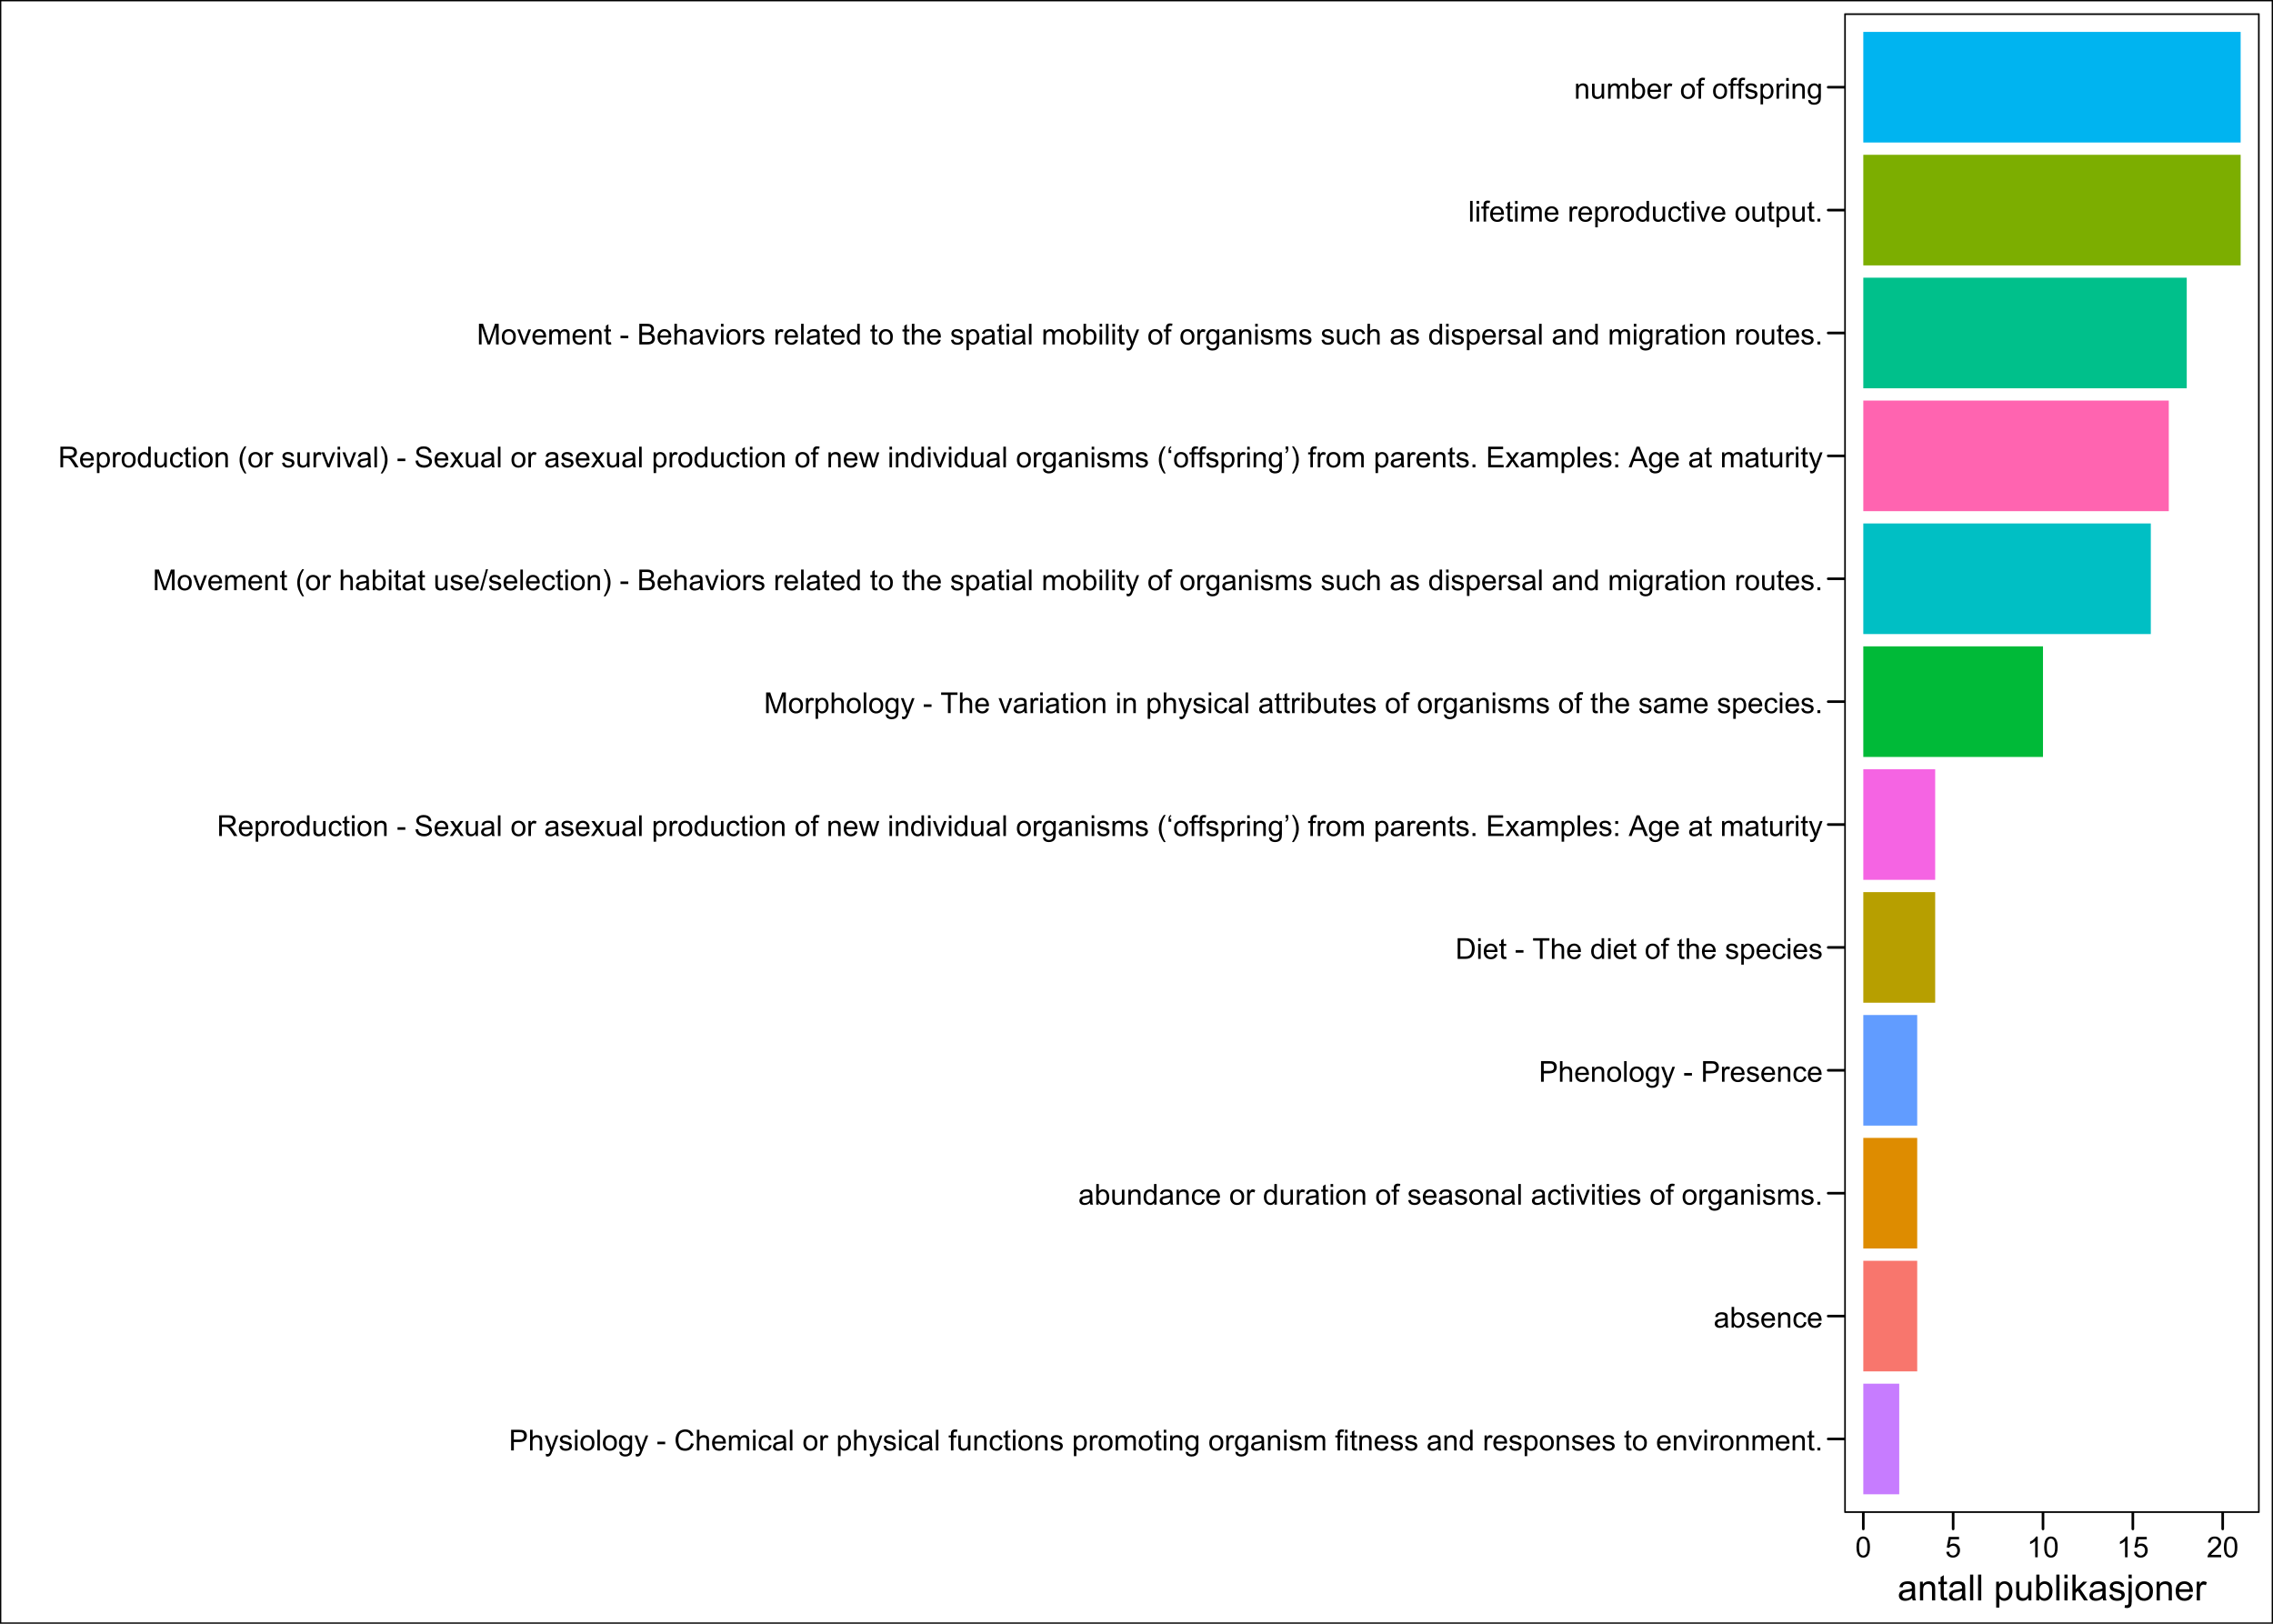 <?xml version="1.0" encoding="UTF-8"?>
<svg xmlns="http://www.w3.org/2000/svg" xmlns:xlink="http://www.w3.org/1999/xlink" width="1008" height="720" viewBox="0 0 1008 720">
<defs>
<g>
<g id="glyph-0-0">
<path d="M 0.988 0 L 0.988 -9.164 L 4.445 -9.164 C 5.051 -9.164 5.516 -9.133 5.836 -9.074 C 6.289 -9 6.664 -8.855 6.969 -8.648 C 7.273 -8.438 7.52 -8.141 7.703 -7.762 C 7.887 -7.383 7.98 -6.965 7.98 -6.512 C 7.98 -5.734 7.734 -5.074 7.238 -4.535 C 6.742 -3.996 5.848 -3.727 4.551 -3.727 L 2.199 -3.727 L 2.199 0 L 0.988 0 M 2.199 -4.805 L 4.57 -4.805 C 5.352 -4.805 5.91 -4.953 6.238 -5.242 C 6.566 -5.535 6.73 -5.945 6.73 -6.477 C 6.73 -6.859 6.633 -7.188 6.441 -7.461 C 6.246 -7.73 5.992 -7.914 5.676 -8 C 5.473 -8.055 5.094 -8.082 4.543 -8.082 L 2.199 -8.082 Z M 2.199 -4.805 "/>
</g>
<g id="glyph-0-1">
<path d="M 0.844 0 L 0.844 -9.164 L 1.969 -9.164 L 1.969 -5.875 C 2.492 -6.484 3.156 -6.789 3.957 -6.789 C 4.449 -6.789 4.875 -6.691 5.238 -6.496 C 5.602 -6.305 5.859 -6.035 6.016 -5.695 C 6.172 -5.352 6.25 -4.855 6.25 -4.207 L 6.25 0 L 5.125 0 L 5.125 -4.207 C 5.125 -4.77 5.004 -5.18 4.758 -5.434 C 4.516 -5.691 4.172 -5.82 3.727 -5.82 C 3.391 -5.82 3.078 -5.73 2.785 -5.559 C 2.492 -5.387 2.281 -5.152 2.156 -4.855 C 2.031 -4.559 1.969 -4.152 1.969 -3.633 L 1.969 0 Z M 0.844 0 "/>
</g>
<g id="glyph-0-2">
<path d="M 0.793 2.555 L 0.668 1.5 C 0.914 1.566 1.129 1.602 1.312 1.602 C 1.562 1.602 1.762 1.559 1.914 1.477 C 2.062 1.391 2.184 1.273 2.281 1.125 C 2.352 1.012 2.465 0.734 2.625 0.289 C 2.645 0.227 2.68 0.133 2.727 0.012 L 0.207 -6.637 L 1.418 -6.637 L 2.801 -2.793 C 2.98 -2.305 3.141 -1.793 3.281 -1.258 C 3.41 -1.773 3.566 -2.277 3.742 -2.77 L 5.164 -6.637 L 6.289 -6.637 L 3.762 0.113 C 3.492 0.84 3.281 1.344 3.133 1.617 C 2.93 1.988 2.703 2.262 2.445 2.434 C 2.184 2.605 1.879 2.695 1.52 2.695 C 1.301 2.695 1.059 2.648 0.793 2.555 Z M 0.793 2.555 "/>
</g>
<g id="glyph-0-3">
<path d="M 0.395 -1.98 L 1.508 -2.156 C 1.57 -1.711 1.742 -1.367 2.027 -1.133 C 2.312 -0.895 2.711 -0.773 3.227 -0.773 C 3.742 -0.773 4.125 -0.879 4.375 -1.09 C 4.625 -1.301 4.75 -1.547 4.75 -1.832 C 4.75 -2.086 4.641 -2.285 4.418 -2.43 C 4.266 -2.531 3.883 -2.66 3.27 -2.812 C 2.445 -3.02 1.871 -3.199 1.555 -3.352 C 1.234 -3.504 0.992 -3.715 0.828 -3.984 C 0.664 -4.254 0.582 -4.551 0.582 -4.875 C 0.582 -5.172 0.648 -5.445 0.785 -5.695 C 0.918 -5.949 1.105 -6.16 1.336 -6.324 C 1.512 -6.453 1.75 -6.562 2.055 -6.652 C 2.355 -6.742 2.68 -6.789 3.023 -6.789 C 3.547 -6.789 4.004 -6.711 4.398 -6.562 C 4.789 -6.414 5.082 -6.211 5.27 -5.953 C 5.457 -5.695 5.586 -5.355 5.656 -4.926 L 4.555 -4.773 C 4.508 -5.117 4.363 -5.383 4.121 -5.574 C 3.883 -5.766 3.543 -5.863 3.105 -5.863 C 2.59 -5.863 2.223 -5.777 2 -5.605 C 1.777 -5.434 1.668 -5.234 1.668 -5.008 C 1.668 -4.859 1.715 -4.73 1.805 -4.613 C 1.898 -4.492 2.043 -4.391 2.238 -4.312 C 2.352 -4.27 2.68 -4.176 3.23 -4.023 C 4.027 -3.812 4.582 -3.637 4.898 -3.504 C 5.211 -3.367 5.457 -3.172 5.637 -2.914 C 5.816 -2.652 5.906 -2.332 5.906 -1.949 C 5.906 -1.574 5.797 -1.223 5.578 -0.891 C 5.359 -0.559 5.043 -0.305 4.633 -0.121 C 4.219 0.059 3.754 0.148 3.23 0.148 C 2.367 0.148 1.711 -0.027 1.258 -0.387 C 0.809 -0.746 0.52 -1.277 0.395 -1.98 Z M 0.395 -1.98 "/>
</g>
<g id="glyph-0-4">
<path d="M 0.852 -7.867 L 0.852 -9.164 L 1.977 -9.164 L 1.977 -7.867 L 0.852 -7.867 M 0.852 0 L 0.852 -6.637 L 1.977 -6.637 L 1.977 0 Z M 0.852 0 "/>
</g>
<g id="glyph-0-5">
<path d="M 0.426 -3.32 C 0.426 -4.547 0.766 -5.457 1.449 -6.051 C 2.02 -6.543 2.715 -6.789 3.539 -6.789 C 4.449 -6.789 5.195 -6.488 5.773 -5.891 C 6.355 -5.293 6.645 -4.465 6.645 -3.414 C 6.645 -2.559 6.516 -1.887 6.258 -1.398 C 6.004 -0.906 5.629 -0.527 5.141 -0.258 C 4.652 0.016 4.117 0.148 3.539 0.148 C 2.609 0.148 1.855 -0.148 1.285 -0.742 C 0.711 -1.34 0.426 -2.199 0.426 -3.32 M 1.582 -3.32 C 1.582 -2.469 1.766 -1.832 2.137 -1.41 C 2.508 -0.988 2.977 -0.773 3.539 -0.773 C 4.098 -0.773 4.559 -0.988 4.93 -1.414 C 5.301 -1.836 5.488 -2.484 5.488 -3.355 C 5.488 -4.176 5.301 -4.801 4.93 -5.223 C 4.555 -5.645 4.09 -5.855 3.539 -5.855 C 2.977 -5.855 2.508 -5.645 2.137 -5.227 C 1.766 -4.805 1.582 -4.168 1.582 -3.32 Z M 1.582 -3.32 "/>
</g>
<g id="glyph-0-6">
<path d="M 0.82 0 L 0.82 -9.164 L 1.945 -9.164 L 1.945 0 Z M 0.82 0 "/>
</g>
<g id="glyph-0-7">
<path d="M 0.637 0.551 L 1.73 0.711 C 1.777 1.051 1.902 1.297 2.113 1.449 C 2.391 1.66 2.773 1.762 3.258 1.762 C 3.777 1.762 4.18 1.66 4.461 1.449 C 4.746 1.242 4.938 0.949 5.039 0.574 C 5.098 0.348 5.121 -0.137 5.117 -0.867 C 4.629 -0.289 4.016 0 3.281 0 C 2.367 0 1.664 -0.328 1.164 -0.988 C 0.664 -1.645 0.414 -2.434 0.414 -3.355 C 0.414 -3.988 0.527 -4.574 0.758 -5.109 C 0.984 -5.645 1.316 -6.059 1.754 -6.352 C 2.188 -6.641 2.699 -6.789 3.289 -6.789 C 4.07 -6.789 4.715 -6.473 5.227 -5.836 L 5.227 -6.637 L 6.262 -6.637 L 6.262 -0.898 C 6.262 0.133 6.156 0.867 5.945 1.297 C 5.738 1.727 5.402 2.07 4.945 2.32 C 4.492 2.57 3.93 2.695 3.262 2.695 C 2.473 2.695 1.832 2.516 1.344 2.16 C 0.855 1.805 0.621 1.266 0.637 0.551 M 1.57 -3.438 C 1.57 -2.566 1.742 -1.93 2.086 -1.531 C 2.434 -1.133 2.867 -0.93 3.387 -0.93 C 3.902 -0.93 4.336 -1.129 4.688 -1.527 C 5.039 -1.926 5.211 -2.551 5.211 -3.398 C 5.211 -4.211 5.031 -4.824 4.672 -5.238 C 4.312 -5.648 3.879 -5.855 3.367 -5.855 C 2.867 -5.855 2.445 -5.652 2.094 -5.246 C 1.742 -4.84 1.57 -4.238 1.57 -3.438 Z M 1.57 -3.438 "/>
</g>
<g id="glyph-0-8">
</g>
<g id="glyph-0-9">
<path d="M 0.406 -2.75 L 0.406 -3.883 L 3.863 -3.883 L 3.863 -2.75 Z M 0.406 -2.75 "/>
</g>
<g id="glyph-0-10">
<path d="M 7.523 -3.211 L 8.738 -2.906 C 8.484 -1.91 8.027 -1.152 7.367 -0.629 C 6.707 -0.105 5.898 0.156 4.945 0.156 C 3.957 0.156 3.152 -0.043 2.535 -0.445 C 1.914 -0.848 1.445 -1.43 1.121 -2.195 C 0.801 -2.957 0.637 -3.773 0.637 -4.648 C 0.637 -5.605 0.82 -6.438 1.184 -7.148 C 1.551 -7.855 2.066 -8.398 2.742 -8.766 C 3.414 -9.133 4.152 -9.32 4.961 -9.32 C 5.879 -9.32 6.648 -9.086 7.273 -8.617 C 7.898 -8.152 8.336 -7.496 8.582 -6.648 L 7.387 -6.367 C 7.176 -7.035 6.867 -7.52 6.461 -7.824 C 6.059 -8.129 5.551 -8.281 4.938 -8.281 C 4.234 -8.281 3.645 -8.113 3.172 -7.773 C 2.699 -7.438 2.367 -6.984 2.176 -6.414 C 1.984 -5.848 1.887 -5.262 1.887 -4.656 C 1.887 -3.879 2 -3.195 2.227 -2.617 C 2.457 -2.035 2.809 -1.602 3.289 -1.312 C 3.766 -1.023 4.285 -0.883 4.844 -0.883 C 5.523 -0.883 6.098 -1.078 6.57 -1.469 C 7.039 -1.859 7.359 -2.441 7.523 -3.211 Z M 7.523 -3.211 "/>
</g>
<g id="glyph-0-11">
<path d="M 5.387 -2.137 L 6.551 -1.992 C 6.367 -1.316 6.027 -0.789 5.531 -0.414 C 5.035 -0.039 4.402 0.148 3.633 0.148 C 2.66 0.148 1.891 -0.148 1.32 -0.746 C 0.754 -1.344 0.469 -2.184 0.469 -3.262 C 0.469 -4.379 0.758 -5.246 1.332 -5.863 C 1.906 -6.48 2.652 -6.789 3.57 -6.789 C 4.457 -6.789 5.18 -6.484 5.742 -5.883 C 6.305 -5.277 6.586 -4.426 6.586 -3.332 C 6.586 -3.266 6.586 -3.164 6.582 -3.031 L 1.633 -3.031 C 1.672 -2.301 1.879 -1.742 2.25 -1.355 C 2.621 -0.969 3.082 -0.773 3.637 -0.773 C 4.051 -0.773 4.402 -0.883 4.695 -1.102 C 4.984 -1.316 5.215 -1.664 5.387 -2.137 M 1.695 -3.957 L 5.398 -3.957 C 5.352 -4.516 5.207 -4.934 4.977 -5.211 C 4.617 -5.645 4.152 -5.863 3.582 -5.863 C 3.066 -5.863 2.629 -5.691 2.277 -5.344 C 1.926 -4.996 1.73 -4.535 1.695 -3.957 Z M 1.695 -3.957 "/>
</g>
<g id="glyph-0-12">
<path d="M 0.844 0 L 0.844 -6.637 L 1.852 -6.637 L 1.852 -5.707 C 2.059 -6.031 2.336 -6.293 2.68 -6.492 C 3.027 -6.688 3.422 -6.789 3.863 -6.789 C 4.355 -6.789 4.758 -6.684 5.07 -6.48 C 5.387 -6.277 5.609 -5.992 5.738 -5.625 C 6.262 -6.398 6.945 -6.789 7.789 -6.789 C 8.445 -6.789 8.953 -6.605 9.305 -6.242 C 9.66 -5.875 9.836 -5.316 9.836 -4.555 L 9.836 0 L 8.719 0 L 8.719 -4.18 C 8.719 -4.633 8.684 -4.957 8.609 -5.152 C 8.535 -5.352 8.402 -5.512 8.211 -5.633 C 8.02 -5.754 7.797 -5.812 7.539 -5.812 C 7.07 -5.812 6.684 -5.656 6.375 -5.348 C 6.066 -5.035 5.914 -4.539 5.914 -3.855 L 5.914 0 L 4.789 0 L 4.789 -4.312 C 4.789 -4.812 4.695 -5.188 4.512 -5.438 C 4.328 -5.688 4.027 -5.812 3.613 -5.812 C 3.297 -5.812 3.004 -5.73 2.734 -5.562 C 2.465 -5.395 2.27 -5.152 2.148 -4.832 C 2.027 -4.512 1.969 -4.047 1.969 -3.445 L 1.969 0 Z M 0.844 0 "/>
</g>
<g id="glyph-0-13">
<path d="M 5.176 -2.43 L 6.281 -2.289 C 6.16 -1.523 5.852 -0.93 5.352 -0.496 C 4.855 -0.066 4.242 0.148 3.52 0.148 C 2.609 0.148 1.879 -0.148 1.328 -0.742 C 0.777 -1.336 0.5 -2.184 0.5 -3.293 C 0.5 -4.012 0.617 -4.637 0.855 -5.176 C 1.094 -5.711 1.457 -6.117 1.941 -6.383 C 2.426 -6.652 2.953 -6.789 3.523 -6.789 C 4.246 -6.789 4.836 -6.605 5.293 -6.242 C 5.754 -5.875 6.047 -5.359 6.176 -4.688 L 5.082 -4.52 C 4.977 -4.965 4.793 -5.301 4.527 -5.523 C 4.262 -5.75 3.945 -5.863 3.57 -5.863 C 3.004 -5.863 2.543 -5.66 2.188 -5.254 C 1.832 -4.848 1.656 -4.203 1.656 -3.324 C 1.656 -2.434 1.828 -1.785 2.168 -1.383 C 2.512 -0.977 2.957 -0.773 3.508 -0.773 C 3.949 -0.773 4.316 -0.91 4.613 -1.18 C 4.91 -1.453 5.098 -1.867 5.176 -2.43 Z M 5.176 -2.43 "/>
</g>
<g id="glyph-0-14">
<path d="M 5.176 -0.82 C 4.758 -0.465 4.355 -0.215 3.973 -0.07 C 3.586 0.078 3.172 0.148 2.73 0.148 C 2.004 0.148 1.441 -0.027 1.051 -0.383 C 0.66 -0.742 0.461 -1.195 0.461 -1.75 C 0.461 -2.074 0.535 -2.371 0.684 -2.641 C 0.832 -2.91 1.027 -3.125 1.266 -3.289 C 1.504 -3.449 1.773 -3.574 2.074 -3.656 C 2.297 -3.715 2.629 -3.77 3.074 -3.824 C 3.984 -3.934 4.652 -4.062 5.082 -4.211 C 5.086 -4.367 5.086 -4.465 5.086 -4.508 C 5.086 -4.965 4.98 -5.289 4.77 -5.477 C 4.48 -5.73 4.055 -5.855 3.488 -5.855 C 2.957 -5.855 2.566 -5.762 2.316 -5.578 C 2.062 -5.395 1.879 -5.066 1.758 -4.594 L 0.656 -4.742 C 0.758 -5.215 0.922 -5.594 1.148 -5.883 C 1.379 -6.176 1.711 -6.398 2.145 -6.555 C 2.578 -6.711 3.078 -6.789 3.648 -6.789 C 4.215 -6.789 4.676 -6.723 5.031 -6.586 C 5.387 -6.453 5.645 -6.285 5.812 -6.086 C 5.98 -5.883 6.098 -5.629 6.164 -5.32 C 6.199 -5.129 6.219 -4.781 6.219 -4.281 L 6.219 -2.781 C 6.219 -1.734 6.242 -1.074 6.289 -0.797 C 6.34 -0.52 6.434 -0.254 6.574 0 L 5.398 0 C 5.285 -0.234 5.207 -0.508 5.176 -0.82 M 5.082 -3.332 C 4.672 -3.164 4.059 -3.023 3.242 -2.906 C 2.781 -2.84 2.453 -2.766 2.262 -2.68 C 2.07 -2.598 1.922 -2.477 1.82 -2.316 C 1.715 -2.156 1.664 -1.977 1.664 -1.781 C 1.664 -1.48 1.777 -1.23 2.004 -1.031 C 2.23 -0.832 2.562 -0.73 3 -0.73 C 3.434 -0.73 3.82 -0.824 4.156 -1.016 C 4.492 -1.207 4.742 -1.465 4.898 -1.793 C 5.02 -2.047 5.082 -2.422 5.082 -2.918 Z M 5.082 -3.332 "/>
</g>
<g id="glyph-0-15">
<path d="M 0.832 0 L 0.832 -6.637 L 1.844 -6.637 L 1.844 -5.633 C 2.102 -6.102 2.34 -6.414 2.559 -6.562 C 2.777 -6.711 3.02 -6.789 3.281 -6.789 C 3.66 -6.789 4.047 -6.668 4.438 -6.426 L 4.051 -5.383 C 3.773 -5.543 3.5 -5.625 3.227 -5.625 C 2.98 -5.625 2.758 -5.551 2.562 -5.402 C 2.367 -5.254 2.227 -5.051 2.145 -4.789 C 2.02 -4.387 1.957 -3.949 1.957 -3.477 L 1.957 0 Z M 0.832 0 "/>
</g>
<g id="glyph-0-16">
<path d="M 0.844 2.543 L 0.844 -6.637 L 1.867 -6.637 L 1.867 -5.773 C 2.109 -6.113 2.383 -6.367 2.688 -6.535 C 2.992 -6.703 3.359 -6.789 3.793 -6.789 C 4.359 -6.789 4.859 -6.641 5.293 -6.352 C 5.727 -6.059 6.055 -5.648 6.273 -5.117 C 6.496 -4.586 6.605 -4.004 6.605 -3.367 C 6.605 -2.691 6.484 -2.078 6.242 -1.535 C 5.996 -0.992 5.645 -0.574 5.18 -0.285 C 4.715 0.004 4.227 0.148 3.711 0.148 C 3.336 0.148 3 0.07 2.703 -0.086 C 2.406 -0.246 2.16 -0.445 1.969 -0.688 L 1.969 2.543 L 0.844 2.543 M 1.863 -3.281 C 1.863 -2.426 2.035 -1.797 2.383 -1.387 C 2.727 -0.98 3.145 -0.773 3.637 -0.773 C 4.137 -0.773 4.566 -0.988 4.922 -1.41 C 5.277 -1.832 5.457 -2.488 5.457 -3.375 C 5.457 -4.223 5.281 -4.855 4.934 -5.273 C 4.586 -5.695 4.172 -5.906 3.688 -5.906 C 3.207 -5.906 2.785 -5.684 2.414 -5.234 C 2.047 -4.785 1.863 -4.137 1.863 -3.281 Z M 1.863 -3.281 "/>
</g>
<g id="glyph-0-17">
<path d="M 1.113 0 L 1.113 -5.762 L 0.117 -5.762 L 0.117 -6.637 L 1.113 -6.637 L 1.113 -7.344 C 1.113 -7.789 1.152 -8.121 1.23 -8.336 C 1.34 -8.629 1.531 -8.867 1.805 -9.047 C 2.074 -9.227 2.457 -9.32 2.949 -9.32 C 3.266 -9.32 3.617 -9.281 4 -9.207 L 3.832 -8.227 C 3.598 -8.266 3.379 -8.289 3.168 -8.289 C 2.828 -8.289 2.586 -8.215 2.445 -8.07 C 2.301 -7.922 2.23 -7.648 2.23 -7.25 L 2.23 -6.637 L 3.523 -6.637 L 3.523 -5.762 L 2.23 -5.762 L 2.23 0 Z M 1.113 0 "/>
</g>
<g id="glyph-0-18">
<path d="M 5.195 0 L 5.195 -0.977 C 4.676 -0.227 3.977 0.148 3.086 0.148 C 2.695 0.148 2.332 0.074 1.992 -0.074 C 1.652 -0.227 1.398 -0.414 1.234 -0.641 C 1.07 -0.867 0.953 -1.145 0.887 -1.477 C 0.84 -1.695 0.82 -2.047 0.82 -2.523 L 0.82 -6.637 L 1.945 -6.637 L 1.945 -2.957 C 1.945 -2.367 1.965 -1.973 2.012 -1.77 C 2.082 -1.473 2.234 -1.242 2.461 -1.07 C 2.691 -0.902 2.977 -0.82 3.312 -0.82 C 3.648 -0.82 3.965 -0.906 4.262 -1.078 C 4.559 -1.25 4.77 -1.488 4.891 -1.785 C 5.012 -2.082 5.074 -2.516 5.074 -3.082 L 5.074 -6.637 L 6.199 -6.637 L 6.199 0 Z M 5.195 0 "/>
</g>
<g id="glyph-0-19">
<path d="M 0.844 0 L 0.844 -6.637 L 1.855 -6.637 L 1.855 -5.695 C 2.344 -6.422 3.047 -6.789 3.969 -6.789 C 4.367 -6.789 4.738 -6.715 5.07 -6.57 C 5.406 -6.43 5.66 -6.238 5.824 -6.008 C 5.992 -5.773 6.109 -5.496 6.176 -5.176 C 6.215 -4.965 6.238 -4.602 6.238 -4.082 L 6.238 0 L 5.113 0 L 5.113 -4.039 C 5.113 -4.496 5.07 -4.84 4.98 -5.066 C 4.895 -5.293 4.738 -5.473 4.516 -5.609 C 4.293 -5.746 4.031 -5.812 3.73 -5.812 C 3.254 -5.812 2.84 -5.66 2.492 -5.355 C 2.145 -5.051 1.969 -4.477 1.969 -3.625 L 1.969 0 Z M 0.844 0 "/>
</g>
<g id="glyph-0-20">
<path d="M 3.301 -1.008 L 3.461 -0.012 C 3.145 0.055 2.863 0.086 2.613 0.086 C 2.203 0.086 1.887 0.023 1.664 -0.105 C 1.438 -0.234 1.277 -0.406 1.188 -0.617 C 1.098 -0.824 1.051 -1.27 1.051 -1.945 L 1.051 -5.762 L 0.227 -5.762 L 0.227 -6.637 L 1.051 -6.637 L 1.051 -8.281 L 2.168 -8.957 L 2.168 -6.637 L 3.301 -6.637 L 3.301 -5.762 L 2.168 -5.762 L 2.168 -1.883 C 2.168 -1.559 2.188 -1.355 2.227 -1.262 C 2.27 -1.172 2.332 -1.098 2.422 -1.043 C 2.512 -0.988 2.641 -0.961 2.805 -0.961 C 2.93 -0.961 3.098 -0.977 3.301 -1.008 Z M 3.301 -1.008 "/>
</g>
<g id="glyph-0-21">
<path d="M 5.148 0 L 5.148 -0.836 C 4.73 -0.18 4.109 0.148 3.293 0.148 C 2.766 0.148 2.277 0.004 1.836 -0.289 C 1.391 -0.578 1.047 -0.988 0.805 -1.508 C 0.559 -2.031 0.438 -2.633 0.438 -3.312 C 0.438 -3.977 0.547 -4.574 0.77 -5.117 C 0.988 -5.656 1.32 -6.07 1.762 -6.355 C 2.203 -6.645 2.699 -6.789 3.242 -6.789 C 3.645 -6.789 4 -6.703 4.312 -6.535 C 4.625 -6.367 4.879 -6.145 5.074 -5.875 L 5.074 -9.164 L 6.195 -9.164 L 6.195 0 L 5.148 0 M 1.594 -3.312 C 1.594 -2.461 1.773 -1.828 2.133 -1.406 C 2.488 -0.984 2.914 -0.773 3.398 -0.773 C 3.891 -0.773 4.309 -0.977 4.652 -1.379 C 4.996 -1.781 5.168 -2.395 5.168 -3.219 C 5.168 -4.129 4.992 -4.793 4.645 -5.219 C 4.293 -5.645 3.863 -5.855 3.352 -5.855 C 2.852 -5.855 2.434 -5.652 2.098 -5.242 C 1.762 -4.836 1.594 -4.191 1.594 -3.312 Z M 1.594 -3.312 "/>
</g>
<g id="glyph-0-22">
<path d="M 2.688 0 L 0.164 -6.637 L 1.352 -6.637 L 2.773 -2.664 C 2.93 -2.234 3.07 -1.789 3.199 -1.324 C 3.301 -1.676 3.441 -2.098 3.617 -2.586 L 5.094 -6.637 L 6.25 -6.637 L 3.738 0 Z M 2.688 0 "/>
</g>
<g id="glyph-0-23">
<path d="M 1.164 0 L 1.164 -1.281 L 2.445 -1.281 L 2.445 0 Z M 1.164 0 "/>
</g>
<g id="glyph-0-24">
<path d="M 1.883 0 L 0.836 0 L 0.836 -9.164 L 1.961 -9.164 L 1.961 -5.895 C 2.438 -6.488 3.043 -6.789 3.781 -6.789 C 4.191 -6.789 4.574 -6.707 4.941 -6.539 C 5.305 -6.375 5.605 -6.145 5.84 -5.848 C 6.074 -5.551 6.262 -5.191 6.395 -4.77 C 6.527 -4.348 6.594 -3.898 6.594 -3.418 C 6.594 -2.281 6.312 -1.402 5.75 -0.781 C 5.188 -0.16 4.512 0.148 3.727 0.148 C 2.941 0.148 2.328 -0.176 1.883 -0.832 L 1.883 0 M 1.867 -3.367 C 1.867 -2.574 1.977 -1.996 2.195 -1.645 C 2.547 -1.066 3.027 -0.773 3.633 -0.773 C 4.121 -0.773 4.547 -0.988 4.906 -1.414 C 5.266 -1.844 5.445 -2.48 5.445 -3.324 C 5.445 -4.191 5.273 -4.832 4.93 -5.242 C 4.586 -5.656 4.168 -5.863 3.68 -5.863 C 3.191 -5.863 2.766 -5.648 2.406 -5.223 C 2.047 -4.793 1.867 -4.176 1.867 -3.367 Z M 1.867 -3.367 "/>
</g>
<g id="glyph-0-25">
<path d="M 0.988 0 L 0.988 -9.164 L 4.145 -9.164 C 4.855 -9.164 5.398 -9.117 5.773 -9.031 C 6.301 -8.91 6.746 -8.691 7.117 -8.375 C 7.602 -7.965 7.965 -7.445 8.203 -6.809 C 8.441 -6.176 8.562 -5.449 8.562 -4.633 C 8.562 -3.934 8.48 -3.32 8.32 -2.781 C 8.156 -2.242 7.949 -1.801 7.695 -1.445 C 7.441 -1.094 7.16 -0.816 6.859 -0.617 C 6.559 -0.414 6.191 -0.262 5.766 -0.156 C 5.34 -0.051 4.848 0 4.293 0 L 0.988 0 M 2.199 -1.082 L 4.156 -1.082 C 4.762 -1.082 5.234 -1.137 5.578 -1.25 C 5.922 -1.363 6.195 -1.52 6.398 -1.727 C 6.688 -2.012 6.91 -2.398 7.07 -2.883 C 7.23 -3.371 7.312 -3.957 7.312 -4.648 C 7.312 -5.609 7.156 -6.344 6.84 -6.859 C 6.527 -7.375 6.145 -7.719 5.695 -7.895 C 5.367 -8.02 4.848 -8.082 4.125 -8.082 L 2.199 -8.082 Z M 2.199 -1.082 "/>
</g>
<g id="glyph-0-26">
<path d="M 3.32 0 L 3.32 -8.082 L 0.301 -8.082 L 0.301 -9.164 L 7.562 -9.164 L 7.562 -8.082 L 4.531 -8.082 L 4.531 0 Z M 3.32 0 "/>
</g>
<g id="glyph-0-27">
<path d="M 1.008 0 L 1.008 -9.164 L 5.07 -9.164 C 5.887 -9.164 6.508 -9.082 6.93 -8.914 C 7.355 -8.75 7.695 -8.461 7.949 -8.043 C 8.203 -7.629 8.332 -7.168 8.332 -6.664 C 8.332 -6.012 8.121 -5.465 7.699 -5.02 C 7.277 -4.574 6.629 -4.289 5.75 -4.168 C 6.07 -4.016 6.316 -3.863 6.48 -3.711 C 6.836 -3.387 7.172 -2.98 7.488 -2.492 L 9.082 0 L 7.555 0 L 6.344 -1.906 C 5.988 -2.457 5.699 -2.879 5.469 -3.168 C 5.238 -3.461 5.035 -3.664 4.852 -3.781 C 4.672 -3.898 4.488 -3.98 4.301 -4.023 C 4.164 -4.055 3.938 -4.07 3.625 -4.07 L 2.219 -4.07 L 2.219 0 L 1.008 0 M 2.219 -5.117 L 4.824 -5.117 C 5.379 -5.117 5.812 -5.176 6.125 -5.289 C 6.438 -5.406 6.676 -5.59 6.836 -5.84 C 7 -6.094 7.082 -6.367 7.082 -6.664 C 7.082 -7.098 6.926 -7.453 6.609 -7.73 C 6.293 -8.012 5.797 -8.148 5.117 -8.148 L 2.219 -8.148 Z M 2.219 -5.117 "/>
</g>
<g id="glyph-0-28">
<path d="M 0.574 -2.945 L 1.719 -3.043 C 1.773 -2.586 1.898 -2.211 2.098 -1.914 C 2.293 -1.621 2.602 -1.383 3.02 -1.203 C 3.434 -1.023 3.902 -0.93 4.426 -0.93 C 4.887 -0.93 5.297 -1 5.648 -1.137 C 6.004 -1.273 6.27 -1.465 6.441 -1.703 C 6.613 -1.941 6.699 -2.203 6.699 -2.488 C 6.699 -2.773 6.617 -3.027 6.449 -3.242 C 6.285 -3.457 6.008 -3.637 5.625 -3.781 C 5.379 -3.879 4.836 -4.027 3.992 -4.227 C 3.152 -4.43 2.562 -4.621 2.227 -4.801 C 1.789 -5.027 1.461 -5.312 1.246 -5.652 C 1.031 -5.992 0.926 -6.371 0.926 -6.793 C 0.926 -7.258 1.055 -7.688 1.32 -8.09 C 1.582 -8.492 1.965 -8.797 2.469 -9.008 C 2.973 -9.215 3.535 -9.32 4.148 -9.32 C 4.828 -9.32 5.43 -9.211 5.945 -8.992 C 6.465 -8.773 6.863 -8.449 7.145 -8.023 C 7.422 -7.602 7.574 -7.117 7.594 -6.582 L 6.43 -6.492 C 6.367 -7.074 6.156 -7.512 5.797 -7.805 C 5.438 -8.102 4.902 -8.25 4.199 -8.25 C 3.465 -8.25 2.934 -8.117 2.598 -7.848 C 2.262 -7.578 2.094 -7.254 2.094 -6.875 C 2.094 -6.547 2.211 -6.273 2.449 -6.062 C 2.684 -5.852 3.293 -5.633 4.277 -5.41 C 5.262 -5.188 5.941 -4.992 6.305 -4.824 C 6.84 -4.578 7.234 -4.27 7.488 -3.891 C 7.742 -3.512 7.867 -3.078 7.867 -2.586 C 7.867 -2.102 7.73 -1.641 7.449 -1.211 C 7.172 -0.777 6.77 -0.441 6.246 -0.203 C 5.723 0.035 5.137 0.156 4.48 0.156 C 3.652 0.156 2.957 0.035 2.398 -0.207 C 1.836 -0.449 1.398 -0.812 1.078 -1.297 C 0.758 -1.781 0.59 -2.332 0.574 -2.945 Z M 0.574 -2.945 "/>
</g>
<g id="glyph-0-29">
<path d="M 0.094 0 L 2.52 -3.449 L 0.273 -6.637 L 1.68 -6.637 L 2.699 -5.082 C 2.891 -4.785 3.047 -4.539 3.164 -4.336 C 3.348 -4.613 3.516 -4.855 3.668 -5.07 L 4.789 -6.637 L 6.133 -6.637 L 3.836 -3.512 L 6.305 0 L 4.926 0 L 3.562 -2.062 L 3.199 -2.617 L 1.457 0 Z M 0.094 0 "/>
</g>
<g id="glyph-0-30">
<path d="M 2.07 0 L 0.039 -6.637 L 1.199 -6.637 L 2.258 -2.805 L 2.648 -1.383 C 2.668 -1.453 2.781 -1.91 2.992 -2.75 L 4.051 -6.637 L 5.207 -6.637 L 6.199 -2.789 L 6.531 -1.52 L 6.914 -2.801 L 8.051 -6.637 L 9.145 -6.637 L 7.07 0 L 5.898 0 L 4.844 -3.977 L 4.586 -5.105 L 3.242 0 Z M 2.07 0 "/>
</g>
<g id="glyph-0-31">
<path d="M 2.992 2.695 C 2.371 1.91 1.848 0.992 1.418 -0.055 C 0.988 -1.105 0.773 -2.195 0.773 -3.32 C 0.773 -4.309 0.934 -5.262 1.258 -6.168 C 1.633 -7.223 2.211 -8.273 2.992 -9.32 L 3.801 -9.32 C 3.297 -8.453 2.961 -7.832 2.801 -7.461 C 2.547 -6.887 2.348 -6.289 2.199 -5.664 C 2.02 -4.883 1.93 -4.102 1.93 -3.312 C 1.93 -1.309 2.555 0.695 3.801 2.695 Z M 2.992 2.695 "/>
</g>
<g id="glyph-0-32">
<path d="M 2.008 -7.625 L 2.008 -6.32 L 0.801 -6.32 L 0.801 -7.352 C 0.801 -7.91 0.867 -8.312 1 -8.562 C 1.176 -8.895 1.453 -9.148 1.832 -9.32 L 2.105 -8.883 C 1.879 -8.785 1.707 -8.645 1.602 -8.453 C 1.492 -8.262 1.43 -7.988 1.418 -7.625 Z M 2.008 -7.625 "/>
</g>
<g id="glyph-0-33">
<path d="M 0.773 -7.949 L 0.773 -9.258 L 1.98 -9.258 L 1.98 -8.227 C 1.98 -7.668 1.918 -7.266 1.789 -7.02 C 1.609 -6.68 1.328 -6.426 0.949 -6.258 L 0.676 -6.699 C 0.898 -6.793 1.066 -6.938 1.18 -7.133 C 1.289 -7.332 1.352 -7.605 1.363 -7.949 Z M 0.773 -7.949 "/>
</g>
<g id="glyph-0-34">
<path d="M 1.582 2.695 L 0.773 2.695 C 2.02 0.695 2.645 -1.309 2.645 -3.312 C 2.645 -4.098 2.555 -4.871 2.375 -5.645 C 2.234 -6.27 2.035 -6.867 1.781 -7.445 C 1.617 -7.82 1.285 -8.445 0.773 -9.32 L 1.582 -9.32 C 2.363 -8.273 2.945 -7.223 3.32 -6.168 C 3.641 -5.262 3.801 -4.309 3.801 -3.32 C 3.801 -2.195 3.586 -1.105 3.152 -0.055 C 2.723 0.992 2.199 1.91 1.582 2.695 Z M 1.582 2.695 "/>
</g>
<g id="glyph-0-35">
<path d="M 1.012 0 L 1.012 -9.164 L 7.637 -9.164 L 7.637 -8.082 L 2.227 -8.082 L 2.227 -5.273 L 7.293 -5.273 L 7.293 -4.199 L 2.227 -4.199 L 2.227 -1.082 L 7.852 -1.082 L 7.852 0 Z M 1.012 0 "/>
</g>
<g id="glyph-0-36">
<path d="M 1.156 -5.355 L 1.156 -6.637 L 2.438 -6.637 L 2.438 -5.355 L 1.156 -5.355 M 1.156 0 L 1.156 -1.281 L 2.438 -1.281 L 2.438 0 Z M 1.156 0 "/>
</g>
<g id="glyph-0-37">
<path d="M -0.02 0 L 3.5 -9.164 L 4.805 -9.164 L 8.555 0 L 7.176 0 L 6.105 -2.773 L 2.273 -2.773 L 1.27 0 L -0.02 0 M 2.625 -3.762 L 5.73 -3.762 L 4.773 -6.301 C 4.484 -7.07 4.266 -7.703 4.125 -8.199 C 4.008 -7.613 3.844 -7.027 3.633 -6.449 Z M 2.625 -3.762 "/>
</g>
<g id="glyph-0-38">
<path d="M 0.949 0 L 0.949 -9.164 L 2.773 -9.164 L 4.945 -2.676 C 5.145 -2.07 5.289 -1.617 5.383 -1.32 C 5.484 -1.652 5.648 -2.141 5.867 -2.789 L 8.062 -9.164 L 9.695 -9.164 L 9.695 0 L 8.523 0 L 8.523 -7.668 L 5.863 0 L 4.77 0 L 2.117 -7.801 L 2.117 0 Z M 0.949 0 "/>
</g>
<g id="glyph-0-39">
<path d="M 0 0.156 L 2.656 -9.32 L 3.555 -9.32 L 0.906 0.156 Z M 0 0.156 "/>
</g>
<g id="glyph-0-40">
<path d="M 0.938 0 L 0.938 -9.164 L 4.375 -9.164 C 5.074 -9.164 5.637 -9.07 6.059 -8.883 C 6.48 -8.699 6.812 -8.414 7.055 -8.027 C 7.293 -7.645 7.414 -7.238 7.414 -6.82 C 7.414 -6.426 7.305 -6.059 7.094 -5.711 C 6.883 -5.367 6.559 -5.086 6.133 -4.875 C 6.684 -4.711 7.113 -4.434 7.41 -4.043 C 7.707 -3.652 7.855 -3.191 7.855 -2.656 C 7.855 -2.227 7.766 -1.828 7.586 -1.461 C 7.402 -1.09 7.18 -0.805 6.914 -0.605 C 6.645 -0.406 6.312 -0.254 5.91 -0.152 C 5.508 -0.051 5.016 0 4.43 0 L 0.938 0 M 2.148 -5.312 L 4.133 -5.312 C 4.668 -5.312 5.055 -5.348 5.289 -5.418 C 5.598 -5.512 5.828 -5.664 5.984 -5.875 C 6.141 -6.086 6.219 -6.355 6.219 -6.676 C 6.219 -6.98 6.145 -7.246 6 -7.477 C 5.855 -7.711 5.645 -7.867 5.375 -7.953 C 5.105 -8.039 4.641 -8.082 3.98 -8.082 L 2.148 -8.082 L 2.148 -5.312 M 2.148 -1.082 L 4.43 -1.082 C 4.824 -1.082 5.098 -1.098 5.258 -1.125 C 5.535 -1.176 5.77 -1.258 5.957 -1.375 C 6.145 -1.492 6.297 -1.66 6.418 -1.883 C 6.539 -2.105 6.602 -2.363 6.602 -2.656 C 6.602 -2.996 6.512 -3.293 6.336 -3.547 C 6.164 -3.801 5.918 -3.977 5.609 -4.078 C 5.301 -4.18 4.852 -4.23 4.27 -4.23 L 2.148 -4.23 Z M 2.148 -1.082 "/>
</g>
<g id="glyph-0-41">
<path d="M 0.531 -4.52 C 0.531 -5.602 0.645 -6.473 0.867 -7.133 C 1.09 -7.793 1.418 -8.305 1.859 -8.664 C 2.301 -9.02 2.852 -9.199 3.52 -9.199 C 4.012 -9.199 4.441 -9.102 4.812 -8.902 C 5.184 -8.707 5.488 -8.418 5.73 -8.047 C 5.973 -7.676 6.164 -7.219 6.301 -6.684 C 6.438 -6.148 6.508 -5.426 6.508 -4.52 C 6.508 -3.445 6.395 -2.574 6.176 -1.914 C 5.953 -1.254 5.625 -0.746 5.184 -0.383 C 4.746 -0.023 4.191 0.156 3.52 0.156 C 2.637 0.156 1.941 -0.16 1.438 -0.793 C 0.832 -1.555 0.531 -2.797 0.531 -4.52 M 1.688 -4.52 C 1.688 -3.016 1.863 -2.012 2.215 -1.516 C 2.566 -1.02 3.004 -0.77 3.52 -0.77 C 4.035 -0.77 4.469 -1.02 4.82 -1.52 C 5.176 -2.02 5.352 -3.02 5.352 -4.52 C 5.352 -6.027 5.176 -7.027 4.82 -7.523 C 4.469 -8.02 4.031 -8.27 3.508 -8.27 C 2.988 -8.27 2.578 -8.051 2.27 -7.613 C 1.883 -7.055 1.688 -6.023 1.688 -4.52 Z M 1.688 -4.52 "/>
</g>
<g id="glyph-0-42">
<path d="M 0.531 -2.398 L 1.711 -2.5 C 1.801 -1.926 2.004 -1.492 2.32 -1.203 C 2.641 -0.914 3.023 -0.77 3.477 -0.77 C 4.016 -0.77 4.477 -0.973 4.852 -1.383 C 5.227 -1.789 5.414 -2.332 5.414 -3.008 C 5.414 -3.648 5.23 -4.152 4.871 -4.523 C 4.512 -4.895 4.039 -5.082 3.457 -5.082 C 3.094 -5.082 2.766 -5 2.477 -4.836 C 2.184 -4.668 1.953 -4.457 1.789 -4.195 L 0.73 -4.332 L 1.617 -9.039 L 6.176 -9.039 L 6.176 -7.961 L 2.52 -7.961 L 2.023 -5.5 C 2.574 -5.883 3.152 -6.074 3.758 -6.074 C 4.555 -6.074 5.23 -5.797 5.781 -5.242 C 6.332 -4.691 6.605 -3.977 6.605 -3.105 C 6.605 -2.277 6.363 -1.559 5.883 -0.957 C 5.293 -0.215 4.492 0.156 3.477 0.156 C 2.641 0.156 1.961 -0.078 1.434 -0.543 C 0.906 -1.012 0.605 -1.629 0.531 -2.398 Z M 0.531 -2.398 "/>
</g>
<g id="glyph-0-43">
<path d="M 4.77 0 L 3.645 0 L 3.645 -7.168 C 3.371 -6.91 3.02 -6.652 2.578 -6.395 C 2.137 -6.137 1.742 -5.941 1.395 -5.812 L 1.395 -6.898 C 2.023 -7.195 2.574 -7.555 3.043 -7.977 C 3.516 -8.395 3.848 -8.805 4.043 -9.199 L 4.77 -9.199 Z M 4.77 0 "/>
</g>
<g id="glyph-0-44">
<path d="M 6.445 -1.082 L 6.445 0 L 0.387 0 C 0.379 -0.27 0.422 -0.531 0.52 -0.781 C 0.672 -1.195 0.918 -1.602 1.258 -2 C 1.598 -2.398 2.09 -2.863 2.73 -3.387 C 3.727 -4.203 4.398 -4.852 4.75 -5.328 C 5.102 -5.805 5.273 -6.258 5.273 -6.68 C 5.273 -7.129 5.117 -7.504 4.797 -7.809 C 4.477 -8.117 4.062 -8.27 3.551 -8.27 C 3.008 -8.27 2.574 -8.105 2.25 -7.781 C 1.926 -7.457 1.762 -7.008 1.758 -6.43 L 0.602 -6.551 C 0.68 -7.414 0.977 -8.07 1.492 -8.523 C 2.012 -8.973 2.703 -9.199 3.574 -9.199 C 4.453 -9.199 5.148 -8.957 5.664 -8.469 C 6.176 -7.98 6.43 -7.379 6.43 -6.656 C 6.43 -6.289 6.355 -5.93 6.207 -5.574 C 6.055 -5.223 5.809 -4.848 5.461 -4.457 C 5.113 -4.066 4.535 -3.527 3.727 -2.844 C 3.051 -2.277 2.617 -1.895 2.426 -1.691 C 2.234 -1.488 2.074 -1.285 1.949 -1.082 Z M 6.445 -1.082 "/>
</g>
<g id="glyph-1-0">
<path d="M 6.469 -1.023 C 5.949 -0.582 5.445 -0.27 4.965 -0.086 C 4.484 0.098 3.965 0.188 3.414 0.188 C 2.504 0.188 1.801 -0.035 1.312 -0.48 C 0.824 -0.926 0.578 -1.496 0.578 -2.188 C 0.578 -2.594 0.672 -2.965 0.855 -3.301 C 1.039 -3.637 1.281 -3.906 1.582 -4.109 C 1.883 -4.312 2.219 -4.465 2.594 -4.57 C 2.871 -4.645 3.285 -4.715 3.844 -4.781 C 4.98 -4.918 5.816 -5.078 6.352 -5.266 C 6.355 -5.457 6.359 -5.582 6.359 -5.633 C 6.359 -6.207 6.227 -6.609 5.961 -6.844 C 5.602 -7.16 5.066 -7.32 4.359 -7.32 C 3.699 -7.32 3.211 -7.203 2.895 -6.973 C 2.578 -6.742 2.348 -6.332 2.195 -5.742 L 0.82 -5.93 C 0.945 -6.52 1.152 -6.992 1.438 -7.355 C 1.723 -7.719 2.137 -7.996 2.68 -8.191 C 3.223 -8.387 3.848 -8.484 4.562 -8.484 C 5.27 -8.484 5.848 -8.402 6.289 -8.234 C 6.73 -8.066 7.059 -7.859 7.266 -7.605 C 7.473 -7.352 7.621 -7.035 7.703 -6.648 C 7.75 -6.41 7.773 -5.977 7.773 -5.352 L 7.773 -3.477 C 7.773 -2.168 7.805 -1.344 7.863 -0.996 C 7.922 -0.648 8.043 -0.316 8.219 0 L 6.75 0 C 6.605 -0.293 6.512 -0.633 6.469 -1.023 M 6.352 -4.164 C 5.84 -3.957 5.074 -3.777 4.055 -3.633 C 3.477 -3.551 3.066 -3.457 2.828 -3.352 C 2.59 -3.246 2.402 -3.094 2.273 -2.895 C 2.145 -2.695 2.078 -2.473 2.078 -2.227 C 2.078 -1.852 2.219 -1.539 2.504 -1.289 C 2.789 -1.039 3.203 -0.914 3.75 -0.914 C 4.293 -0.914 4.773 -1.031 5.195 -1.27 C 5.617 -1.508 5.926 -1.832 6.125 -2.242 C 6.277 -2.559 6.352 -3.027 6.352 -3.648 Z M 6.352 -4.164 "/>
</g>
<g id="glyph-1-1">
<path d="M 1.055 0 L 1.055 -8.297 L 2.32 -8.297 L 2.32 -7.117 C 2.93 -8.027 3.809 -8.484 4.961 -8.484 C 5.461 -8.484 5.922 -8.395 6.34 -8.215 C 6.758 -8.035 7.074 -7.801 7.281 -7.508 C 7.488 -7.215 7.637 -6.871 7.719 -6.469 C 7.77 -6.207 7.797 -5.754 7.797 -5.102 L 7.797 0 L 6.391 0 L 6.391 -5.047 C 6.391 -5.621 6.336 -6.047 6.227 -6.332 C 6.117 -6.617 5.922 -6.844 5.645 -7.012 C 5.367 -7.18 5.039 -7.266 4.664 -7.266 C 4.066 -7.266 3.547 -7.074 3.113 -6.695 C 2.68 -6.316 2.461 -5.594 2.461 -4.531 L 2.461 0 Z M 1.055 0 "/>
</g>
<g id="glyph-1-2">
<path d="M 4.125 -1.258 L 4.328 -0.016 C 3.934 0.066 3.578 0.109 3.266 0.109 C 2.754 0.109 2.359 0.027 2.078 -0.133 C 1.797 -0.293 1.598 -0.508 1.484 -0.77 C 1.371 -1.031 1.312 -1.586 1.312 -2.43 L 1.312 -7.203 L 0.281 -7.203 L 0.281 -8.297 L 1.312 -8.297 L 1.312 -10.352 L 2.711 -11.195 L 2.711 -8.297 L 4.125 -8.297 L 4.125 -7.203 L 2.711 -7.203 L 2.711 -2.352 C 2.711 -1.949 2.734 -1.691 2.785 -1.578 C 2.836 -1.465 2.914 -1.371 3.027 -1.305 C 3.141 -1.238 3.301 -1.203 3.508 -1.203 C 3.664 -1.203 3.871 -1.223 4.125 -1.258 Z M 4.125 -1.258 "/>
</g>
<g id="glyph-1-3">
<path d="M 1.023 0 L 1.023 -11.453 L 2.43 -11.453 L 2.43 0 Z M 1.023 0 "/>
</g>
<g id="glyph-1-4">
</g>
<g id="glyph-1-5">
<path d="M 1.055 3.18 L 1.055 -8.297 L 2.336 -8.297 L 2.336 -7.219 C 2.637 -7.641 2.98 -7.957 3.359 -8.168 C 3.738 -8.379 4.199 -8.484 4.742 -8.484 C 5.449 -8.484 6.074 -8.301 6.617 -7.938 C 7.16 -7.574 7.566 -7.059 7.844 -6.395 C 8.121 -5.73 8.258 -5.004 8.258 -4.211 C 8.258 -3.363 8.105 -2.598 7.801 -1.918 C 7.496 -1.238 7.055 -0.719 6.473 -0.355 C 5.891 0.008 5.281 0.188 4.641 0.188 C 4.172 0.188 3.75 0.09 3.379 -0.109 C 3.008 -0.309 2.699 -0.559 2.461 -0.859 L 2.461 3.18 L 1.055 3.18 M 2.328 -4.102 C 2.328 -3.035 2.543 -2.246 2.977 -1.734 C 3.41 -1.223 3.934 -0.969 4.547 -0.969 C 5.172 -0.969 5.707 -1.234 6.152 -1.762 C 6.598 -2.289 6.82 -3.109 6.82 -4.219 C 6.82 -5.277 6.602 -6.066 6.168 -6.594 C 5.734 -7.121 5.215 -7.383 4.609 -7.383 C 4.012 -7.383 3.48 -7.102 3.02 -6.543 C 2.559 -5.984 2.328 -5.168 2.328 -4.102 Z M 2.328 -4.102 "/>
</g>
<g id="glyph-1-6">
<path d="M 6.492 0 L 6.492 -1.219 C 5.848 -0.281 4.969 0.188 3.859 0.188 C 3.371 0.188 2.914 0.094 2.488 -0.094 C 2.062 -0.281 1.75 -0.516 1.543 -0.801 C 1.336 -1.086 1.191 -1.434 1.109 -1.844 C 1.051 -2.121 1.023 -2.559 1.023 -3.156 L 1.023 -8.297 L 2.43 -8.297 L 2.43 -3.695 C 2.43 -2.961 2.457 -2.465 2.516 -2.211 C 2.605 -1.84 2.793 -1.551 3.078 -1.34 C 3.363 -1.129 3.719 -1.023 4.141 -1.023 C 4.562 -1.023 4.957 -1.133 5.328 -1.348 C 5.699 -1.562 5.961 -1.859 6.113 -2.23 C 6.266 -2.602 6.344 -3.145 6.344 -3.852 L 6.344 -8.297 L 7.75 -8.297 L 7.75 0 Z M 6.492 0 "/>
</g>
<g id="glyph-1-7">
<path d="M 2.352 0 L 1.047 0 L 1.047 -11.453 L 2.453 -11.453 L 2.453 -7.367 C 3.047 -8.113 3.805 -8.484 4.727 -8.484 C 5.238 -8.484 5.719 -8.383 6.176 -8.176 C 6.633 -7.969 7.008 -7.68 7.301 -7.309 C 7.594 -6.938 7.824 -6.488 7.992 -5.961 C 8.16 -5.434 8.242 -4.871 8.242 -4.273 C 8.242 -2.852 7.891 -1.754 7.188 -0.977 C 6.484 -0.199 5.641 0.188 4.656 0.188 C 3.676 0.188 2.91 -0.223 2.352 -1.039 L 2.352 0 M 2.336 -4.211 C 2.336 -3.215 2.473 -2.496 2.742 -2.055 C 3.184 -1.332 3.785 -0.969 4.539 -0.969 C 5.152 -0.969 5.684 -1.234 6.133 -1.77 C 6.582 -2.305 6.805 -3.098 6.805 -4.156 C 6.805 -5.238 6.59 -6.039 6.16 -6.555 C 5.73 -7.07 5.211 -7.328 4.602 -7.328 C 3.988 -7.328 3.457 -7.062 3.008 -6.527 C 2.559 -5.992 2.336 -5.223 2.336 -4.211 Z M 2.336 -4.211 "/>
</g>
<g id="glyph-1-8">
<path d="M 1.062 -9.836 L 1.062 -11.453 L 2.469 -11.453 L 2.469 -9.836 L 1.062 -9.836 M 1.062 0 L 1.062 -8.297 L 2.469 -8.297 L 2.469 0 Z M 1.062 0 "/>
</g>
<g id="glyph-1-9">
<path d="M 1.062 0 L 1.062 -11.453 L 2.469 -11.453 L 2.469 -4.922 L 5.797 -8.297 L 7.617 -8.297 L 4.445 -5.219 L 7.938 0 L 6.203 0 L 3.461 -4.242 L 2.469 -3.289 L 2.469 0 Z M 1.062 0 "/>
</g>
<g id="glyph-1-10">
<path d="M 0.492 -2.477 L 1.883 -2.695 C 1.961 -2.137 2.18 -1.711 2.535 -1.414 C 2.891 -1.117 3.391 -0.969 4.031 -0.969 C 4.676 -0.969 5.156 -1.102 5.469 -1.363 C 5.781 -1.625 5.938 -1.934 5.938 -2.289 C 5.938 -2.605 5.801 -2.855 5.523 -3.039 C 5.332 -3.164 4.852 -3.324 4.086 -3.516 C 3.055 -3.777 2.34 -4 1.941 -4.191 C 1.543 -4.383 1.242 -4.645 1.035 -4.98 C 0.828 -5.316 0.727 -5.688 0.727 -6.094 C 0.727 -6.465 0.812 -6.805 0.98 -7.121 C 1.148 -7.438 1.379 -7.699 1.672 -7.906 C 1.891 -8.066 2.188 -8.203 2.566 -8.316 C 2.945 -8.43 3.348 -8.484 3.781 -8.484 C 4.434 -8.484 5.004 -8.391 5.496 -8.203 C 5.988 -8.016 6.352 -7.762 6.586 -7.441 C 6.82 -7.121 6.98 -6.691 7.07 -6.156 L 5.695 -5.969 C 5.633 -6.395 5.453 -6.73 5.152 -6.969 C 4.852 -7.207 4.43 -7.328 3.883 -7.328 C 3.238 -7.328 2.777 -7.223 2.5 -7.008 C 2.223 -6.793 2.086 -6.543 2.086 -6.258 C 2.086 -6.074 2.145 -5.91 2.258 -5.766 C 2.371 -5.613 2.551 -5.488 2.797 -5.391 C 2.938 -5.34 3.352 -5.219 4.039 -5.031 C 5.035 -4.766 5.727 -4.547 6.121 -4.379 C 6.516 -4.211 6.824 -3.965 7.047 -3.641 C 7.27 -3.316 7.383 -2.918 7.383 -2.438 C 7.383 -1.969 7.246 -1.527 6.973 -1.113 C 6.699 -0.699 6.305 -0.379 5.789 -0.152 C 5.273 0.074 4.691 0.188 4.039 0.188 C 2.961 0.188 2.141 -0.035 1.574 -0.484 C 1.008 -0.934 0.648 -1.598 0.492 -2.477 Z M 0.492 -2.477 "/>
</g>
<g id="glyph-1-11">
<path d="M 1.047 -9.82 L 1.047 -11.453 L 2.453 -11.453 L 2.453 -9.82 L 1.047 -9.82 M -0.734 3.219 L -0.469 2.023 C -0.188 2.098 0.035 2.133 0.195 2.133 C 0.48 2.133 0.695 2.039 0.836 1.848 C 0.977 1.656 1.047 1.184 1.047 0.422 L 1.047 -8.297 L 2.453 -8.297 L 2.453 0.453 C 2.453 1.473 2.32 2.184 2.055 2.586 C 1.715 3.105 1.152 3.367 0.367 3.367 C -0.012 3.367 -0.379 3.316 -0.734 3.219 Z M -0.734 3.219 "/>
</g>
<g id="glyph-1-12">
<path d="M 0.531 -4.148 C 0.531 -5.684 0.957 -6.824 1.812 -7.562 C 2.527 -8.176 3.395 -8.484 4.422 -8.484 C 5.562 -8.484 6.496 -8.109 7.219 -7.363 C 7.941 -6.617 8.305 -5.582 8.305 -4.266 C 8.305 -3.199 8.145 -2.359 7.824 -1.746 C 7.504 -1.133 7.039 -0.66 6.426 -0.32 C 5.812 0.02 5.145 0.188 4.422 0.188 C 3.262 0.188 2.32 -0.184 1.605 -0.93 C 0.891 -1.676 0.531 -2.746 0.531 -4.148 M 1.977 -4.148 C 1.977 -3.086 2.207 -2.289 2.672 -1.762 C 3.137 -1.234 3.719 -0.969 4.422 -0.969 C 5.121 -0.969 5.699 -1.234 6.164 -1.766 C 6.629 -2.297 6.859 -3.105 6.859 -4.195 C 6.859 -5.223 6.625 -6 6.16 -6.527 C 5.695 -7.055 5.113 -7.32 4.422 -7.32 C 3.719 -7.32 3.137 -7.059 2.672 -6.531 C 2.207 -6.004 1.977 -5.211 1.977 -4.148 Z M 1.977 -4.148 "/>
</g>
<g id="glyph-1-13">
<path d="M 6.734 -2.672 L 8.188 -2.492 C 7.957 -1.645 7.535 -0.984 6.914 -0.516 C 6.293 -0.047 5.504 0.188 4.539 0.188 C 3.324 0.188 2.363 -0.188 1.652 -0.934 C 0.941 -1.68 0.586 -2.73 0.586 -4.078 C 0.586 -5.473 0.945 -6.559 1.664 -7.328 C 2.383 -8.098 3.316 -8.484 4.461 -8.484 C 5.57 -8.484 6.477 -8.105 7.18 -7.352 C 7.883 -6.598 8.234 -5.535 8.234 -4.164 C 8.234 -4.082 8.23 -3.957 8.227 -3.789 L 2.039 -3.789 C 2.09 -2.879 2.348 -2.18 2.812 -1.695 C 3.277 -1.211 3.855 -0.969 4.547 -0.969 C 5.062 -0.969 5.504 -1.105 5.867 -1.375 C 6.23 -1.645 6.52 -2.078 6.734 -2.672 M 2.117 -4.945 L 6.75 -4.945 C 6.688 -5.645 6.512 -6.168 6.219 -6.516 C 5.77 -7.059 5.191 -7.328 4.477 -7.328 C 3.832 -7.328 3.289 -7.113 2.848 -6.68 C 2.406 -6.246 2.164 -5.668 2.117 -4.945 Z M 2.117 -4.945 "/>
</g>
<g id="glyph-1-14">
<path d="M 1.039 0 L 1.039 -8.297 L 2.305 -8.297 L 2.305 -7.039 C 2.629 -7.629 2.926 -8.016 3.199 -8.203 C 3.473 -8.391 3.773 -8.484 4.102 -8.484 C 4.574 -8.484 5.059 -8.332 5.547 -8.031 L 5.062 -6.727 C 4.719 -6.93 4.375 -7.031 4.031 -7.031 C 3.723 -7.031 3.449 -6.938 3.203 -6.754 C 2.957 -6.57 2.785 -6.312 2.68 -5.984 C 2.523 -5.484 2.445 -4.938 2.445 -4.344 L 2.445 0 Z M 1.039 0 "/>
</g>
</g>
<clipPath id="clip-0">
<path clip-rule="nonzero" d="M 817.945 5.977 L 1002.02 5.977 L 1002.02 670.766 L 817.945 670.766 Z M 817.945 5.977 "/>
</clipPath>
<clipPath id="clip-1">
<path clip-rule="nonzero" d="M 817.945 5.977 L 1002.02 5.977 L 1002.02 670.766 L 817.945 670.766 Z M 817.945 5.977 "/>
</clipPath>
</defs>
<rect x="-100.8" y="-72" width="1209.6" height="864" fill="rgb(100%, 100%, 100%)" fill-opacity="1"/>
<rect x="-100.8" y="-72" width="1209.6" height="864" fill="rgb(100%, 100%, 100%)" fill-opacity="1"/>
<path fill="none" stroke-width="1.164" stroke-linecap="round" stroke-linejoin="round" stroke="rgb(0%, 0%, 0%)" stroke-opacity="1" stroke-miterlimit="10" d="M 0 720 L 1008 720 L 1008 0 L 0 0 Z M 0 720 "/>
<g clip-path="url(#clip-0)">
<path fill-rule="nonzero" fill="rgb(100%, 100%, 100%)" fill-opacity="1" stroke-width="1.164" stroke-linecap="round" stroke-linejoin="round" stroke="rgb(0%, 0%, 0%)" stroke-opacity="1" stroke-miterlimit="10" d="M 817.945 670.766 L 1002.02 670.766 L 1002.02 5.977 L 817.945 5.977 Z M 817.945 670.766 "/>
</g>
<path fill-rule="nonzero" fill="rgb(71.765%, 62.353%, 0%)" fill-opacity="1" d="M 826.312 444.629 L 858.188 444.629 L 858.188 395.586 L 826.312 395.586 Z M 826.312 444.629 "/>
<path fill-rule="nonzero" fill="rgb(0%, 72.941%, 21.961%)" fill-opacity="1" d="M 826.312 335.648 L 906 335.648 L 906 286.605 L 826.312 286.605 Z M 826.312 335.648 "/>
<path fill-rule="nonzero" fill="rgb(0%, 74.902%, 76.863%)" fill-opacity="1" d="M 826.312 281.156 L 953.812 281.156 L 953.812 232.113 L 826.312 232.113 Z M 826.312 281.156 "/>
<path fill-rule="nonzero" fill="rgb(0%, 75.294%, 54.51%)" fill-opacity="1" d="M 826.312 172.176 L 969.75 172.176 L 969.75 123.133 L 826.312 123.133 Z M 826.312 172.176 "/>
<path fill-rule="nonzero" fill="rgb(38.039%, 61.176%, 100%)" fill-opacity="1" d="M 826.312 499.121 L 850.219 499.121 L 850.219 450.078 L 826.312 450.078 Z M 826.312 499.121 "/>
<path fill-rule="nonzero" fill="rgb(78.039%, 48.627%, 100%)" fill-opacity="1" d="M 826.312 662.594 L 842.25 662.594 L 842.25 613.551 L 826.312 613.551 Z M 826.312 662.594 "/>
<path fill-rule="nonzero" fill="rgb(100%, 39.216%, 69.02%)" fill-opacity="1" d="M 826.312 226.664 L 961.781 226.664 L 961.781 177.621 L 826.312 177.621 Z M 826.312 226.664 "/>
<path fill-rule="nonzero" fill="rgb(96.078%, 39.216%, 89.02%)" fill-opacity="1" d="M 826.312 390.137 L 858.188 390.137 L 858.188 341.094 L 826.312 341.094 Z M 826.312 390.137 "/>
<path fill-rule="nonzero" fill="rgb(97.255%, 46.275%, 42.745%)" fill-opacity="1" d="M 826.312 608.102 L 850.219 608.102 L 850.219 559.059 L 826.312 559.059 Z M 826.312 608.102 "/>
<path fill-rule="nonzero" fill="rgb(87.059%, 54.902%, 0%)" fill-opacity="1" d="M 826.312 553.609 L 850.219 553.609 L 850.219 504.566 L 826.312 504.566 Z M 826.312 553.609 "/>
<path fill-rule="nonzero" fill="rgb(48.627%, 68.235%, 0%)" fill-opacity="1" d="M 826.312 117.684 L 993.652 117.684 L 993.652 68.641 L 826.312 68.641 Z M 826.312 117.684 "/>
<path fill-rule="nonzero" fill="rgb(0%, 70.588%, 94.118%)" fill-opacity="1" d="M 826.312 63.191 L 993.652 63.191 L 993.652 14.148 L 826.312 14.148 Z M 826.312 63.191 "/>
<g clip-path="url(#clip-1)">
<path fill="none" stroke-width="1.164" stroke-linecap="round" stroke-linejoin="round" stroke="rgb(0%, 0%, 0%)" stroke-opacity="1" stroke-miterlimit="10" d="M 817.945 670.766 L 1002.02 670.766 L 1002.02 5.977 L 817.945 5.977 Z M 817.945 670.766 "/>
</g>
<g fill="rgb(0%, 0%, 0%)" fill-opacity="1">
<use xlink:href="#glyph-0-0" x="225.676" y="643.152"/>
<use xlink:href="#glyph-0-1" x="234.213" y="643.152"/>
<use xlink:href="#glyph-0-2" x="241.332" y="643.152"/>
<use xlink:href="#glyph-0-3" x="247.732" y="643.152"/>
<use xlink:href="#glyph-0-4" x="254.132" y="643.152"/>
<use xlink:href="#glyph-0-5" x="256.976" y="643.152"/>
<use xlink:href="#glyph-0-6" x="264.095" y="643.152"/>
<use xlink:href="#glyph-0-5" x="266.938" y="643.152"/>
<use xlink:href="#glyph-0-7" x="274.057" y="643.152"/>
<use xlink:href="#glyph-0-2" x="281.176" y="643.152"/>
<use xlink:href="#glyph-0-8" x="287.576" y="643.152"/>
<use xlink:href="#glyph-0-9" x="291.132" y="643.152"/>
<use xlink:href="#glyph-0-8" x="295.395" y="643.152"/>
<use xlink:href="#glyph-0-10" x="298.951" y="643.152"/>
<use xlink:href="#glyph-0-1" x="308.195" y="643.152"/>
<use xlink:href="#glyph-0-11" x="315.313" y="643.152"/>
<use xlink:href="#glyph-0-12" x="322.432" y="643.152"/>
<use xlink:href="#glyph-0-4" x="333.095" y="643.152"/>
<use xlink:href="#glyph-0-13" x="335.938" y="643.152"/>
<use xlink:href="#glyph-0-14" x="342.338" y="643.152"/>
<use xlink:href="#glyph-0-6" x="349.457" y="643.152"/>
<use xlink:href="#glyph-0-8" x="352.301" y="643.152"/>
<use xlink:href="#glyph-0-5" x="355.857" y="643.152"/>
<use xlink:href="#glyph-0-15" x="362.976" y="643.152"/>
<use xlink:href="#glyph-0-8" x="367.238" y="643.152"/>
<use xlink:href="#glyph-0-16" x="370.795" y="643.152"/>
<use xlink:href="#glyph-0-1" x="377.913" y="643.152"/>
<use xlink:href="#glyph-0-2" x="385.032" y="643.152"/>
<use xlink:href="#glyph-0-3" x="391.432" y="643.152"/>
<use xlink:href="#glyph-0-4" x="397.832" y="643.152"/>
<use xlink:href="#glyph-0-13" x="400.676" y="643.152"/>
<use xlink:href="#glyph-0-14" x="407.076" y="643.152"/>
<use xlink:href="#glyph-0-6" x="414.195" y="643.152"/>
<use xlink:href="#glyph-0-8" x="417.038" y="643.152"/>
<use xlink:href="#glyph-0-17" x="420.595" y="643.152"/>
<use xlink:href="#glyph-0-18" x="424.151" y="643.152"/>
<use xlink:href="#glyph-0-19" x="431.27" y="643.152"/>
<use xlink:href="#glyph-0-13" x="438.388" y="643.152"/>
<use xlink:href="#glyph-0-20" x="444.788" y="643.152"/>
<use xlink:href="#glyph-0-4" x="448.345" y="643.152"/>
<use xlink:href="#glyph-0-5" x="451.188" y="643.152"/>
<use xlink:href="#glyph-0-19" x="458.307" y="643.152"/>
<use xlink:href="#glyph-0-3" x="465.426" y="643.152"/>
<use xlink:href="#glyph-0-8" x="471.826" y="643.152"/>
<use xlink:href="#glyph-0-16" x="475.382" y="643.152"/>
<use xlink:href="#glyph-0-15" x="482.501" y="643.152"/>
<use xlink:href="#glyph-0-5" x="486.763" y="643.152"/>
<use xlink:href="#glyph-0-12" x="493.882" y="643.152"/>
<use xlink:href="#glyph-0-5" x="504.545" y="643.152"/>
<use xlink:href="#glyph-0-20" x="511.663" y="643.152"/>
<use xlink:href="#glyph-0-4" x="515.22" y="643.152"/>
<use xlink:href="#glyph-0-19" x="518.063" y="643.152"/>
<use xlink:href="#glyph-0-7" x="525.182" y="643.152"/>
<use xlink:href="#glyph-0-8" x="532.301" y="643.152"/>
<use xlink:href="#glyph-0-5" x="535.857" y="643.152"/>
<use xlink:href="#glyph-0-15" x="542.976" y="643.152"/>
<use xlink:href="#glyph-0-7" x="547.238" y="643.152"/>
<use xlink:href="#glyph-0-14" x="554.357" y="643.152"/>
<use xlink:href="#glyph-0-19" x="561.476" y="643.152"/>
<use xlink:href="#glyph-0-4" x="568.595" y="643.152"/>
<use xlink:href="#glyph-0-3" x="571.438" y="643.152"/>
<use xlink:href="#glyph-0-12" x="577.838" y="643.152"/>
<use xlink:href="#glyph-0-8" x="588.501" y="643.152"/>
<use xlink:href="#glyph-0-17" x="592.057" y="643.152"/>
<use xlink:href="#glyph-0-4" x="595.613" y="643.152"/>
<use xlink:href="#glyph-0-20" x="598.457" y="643.152"/>
<use xlink:href="#glyph-0-19" x="602.013" y="643.152"/>
<use xlink:href="#glyph-0-11" x="609.132" y="643.152"/>
<use xlink:href="#glyph-0-3" x="616.251" y="643.152"/>
<use xlink:href="#glyph-0-3" x="622.651" y="643.152"/>
<use xlink:href="#glyph-0-8" x="629.051" y="643.152"/>
<use xlink:href="#glyph-0-14" x="632.607" y="643.152"/>
<use xlink:href="#glyph-0-19" x="639.726" y="643.152"/>
<use xlink:href="#glyph-0-21" x="646.845" y="643.152"/>
<use xlink:href="#glyph-0-8" x="653.963" y="643.152"/>
<use xlink:href="#glyph-0-15" x="657.52" y="643.152"/>
<use xlink:href="#glyph-0-11" x="661.782" y="643.152"/>
<use xlink:href="#glyph-0-3" x="668.901" y="643.152"/>
<use xlink:href="#glyph-0-16" x="675.301" y="643.152"/>
<use xlink:href="#glyph-0-5" x="682.42" y="643.152"/>
<use xlink:href="#glyph-0-19" x="689.538" y="643.152"/>
<use xlink:href="#glyph-0-3" x="696.657" y="643.152"/>
<use xlink:href="#glyph-0-11" x="703.057" y="643.152"/>
<use xlink:href="#glyph-0-3" x="710.176" y="643.152"/>
<use xlink:href="#glyph-0-8" x="716.576" y="643.152"/>
<use xlink:href="#glyph-0-20" x="720.132" y="643.152"/>
<use xlink:href="#glyph-0-5" x="723.688" y="643.152"/>
<use xlink:href="#glyph-0-8" x="730.807" y="643.152"/>
<use xlink:href="#glyph-0-11" x="734.363" y="643.152"/>
<use xlink:href="#glyph-0-19" x="741.482" y="643.152"/>
<use xlink:href="#glyph-0-22" x="748.601" y="643.152"/>
<use xlink:href="#glyph-0-4" x="755.001" y="643.152"/>
<use xlink:href="#glyph-0-15" x="757.845" y="643.152"/>
<use xlink:href="#glyph-0-5" x="762.107" y="643.152"/>
<use xlink:href="#glyph-0-19" x="769.226" y="643.152"/>
<use xlink:href="#glyph-0-12" x="776.345" y="643.152"/>
<use xlink:href="#glyph-0-11" x="787.007" y="643.152"/>
<use xlink:href="#glyph-0-19" x="794.126" y="643.152"/>
<use xlink:href="#glyph-0-20" x="801.245" y="643.152"/>
<use xlink:href="#glyph-0-23" x="804.801" y="643.152"/>
</g>
<g fill="rgb(0%, 0%, 0%)" fill-opacity="1">
<use xlink:href="#glyph-0-14" x="759.961" y="588.66"/>
<use xlink:href="#glyph-0-24" x="767.08" y="588.66"/>
<use xlink:href="#glyph-0-3" x="774.198" y="588.66"/>
<use xlink:href="#glyph-0-11" x="780.598" y="588.66"/>
<use xlink:href="#glyph-0-19" x="787.717" y="588.66"/>
<use xlink:href="#glyph-0-13" x="794.836" y="588.66"/>
<use xlink:href="#glyph-0-11" x="801.236" y="588.66"/>
</g>
<g fill="rgb(0%, 0%, 0%)" fill-opacity="1">
<use xlink:href="#glyph-0-14" x="478.207" y="534.172"/>
<use xlink:href="#glyph-0-24" x="485.326" y="534.172"/>
<use xlink:href="#glyph-0-18" x="492.445" y="534.172"/>
<use xlink:href="#glyph-0-19" x="499.563" y="534.172"/>
<use xlink:href="#glyph-0-21" x="506.682" y="534.172"/>
<use xlink:href="#glyph-0-14" x="513.801" y="534.172"/>
<use xlink:href="#glyph-0-19" x="520.92" y="534.172"/>
<use xlink:href="#glyph-0-13" x="528.038" y="534.172"/>
<use xlink:href="#glyph-0-11" x="534.438" y="534.172"/>
<use xlink:href="#glyph-0-8" x="541.557" y="534.172"/>
<use xlink:href="#glyph-0-5" x="545.113" y="534.172"/>
<use xlink:href="#glyph-0-15" x="552.232" y="534.172"/>
<use xlink:href="#glyph-0-8" x="556.495" y="534.172"/>
<use xlink:href="#glyph-0-21" x="560.051" y="534.172"/>
<use xlink:href="#glyph-0-18" x="567.17" y="534.172"/>
<use xlink:href="#glyph-0-15" x="574.288" y="534.172"/>
<use xlink:href="#glyph-0-14" x="578.551" y="534.172"/>
<use xlink:href="#glyph-0-20" x="585.67" y="534.172"/>
<use xlink:href="#glyph-0-4" x="589.226" y="534.172"/>
<use xlink:href="#glyph-0-5" x="592.07" y="534.172"/>
<use xlink:href="#glyph-0-19" x="599.188" y="534.172"/>
<use xlink:href="#glyph-0-8" x="606.307" y="534.172"/>
<use xlink:href="#glyph-0-5" x="609.863" y="534.172"/>
<use xlink:href="#glyph-0-17" x="616.982" y="534.172"/>
<use xlink:href="#glyph-0-8" x="620.538" y="534.172"/>
<use xlink:href="#glyph-0-3" x="624.095" y="534.172"/>
<use xlink:href="#glyph-0-11" x="630.495" y="534.172"/>
<use xlink:href="#glyph-0-14" x="637.613" y="534.172"/>
<use xlink:href="#glyph-0-3" x="644.732" y="534.172"/>
<use xlink:href="#glyph-0-5" x="651.132" y="534.172"/>
<use xlink:href="#glyph-0-19" x="658.251" y="534.172"/>
<use xlink:href="#glyph-0-14" x="665.37" y="534.172"/>
<use xlink:href="#glyph-0-6" x="672.488" y="534.172"/>
<use xlink:href="#glyph-0-8" x="675.332" y="534.172"/>
<use xlink:href="#glyph-0-14" x="678.888" y="534.172"/>
<use xlink:href="#glyph-0-13" x="686.007" y="534.172"/>
<use xlink:href="#glyph-0-20" x="692.407" y="534.172"/>
<use xlink:href="#glyph-0-4" x="695.963" y="534.172"/>
<use xlink:href="#glyph-0-22" x="698.807" y="534.172"/>
<use xlink:href="#glyph-0-4" x="705.207" y="534.172"/>
<use xlink:href="#glyph-0-20" x="708.051" y="534.172"/>
<use xlink:href="#glyph-0-4" x="711.607" y="534.172"/>
<use xlink:href="#glyph-0-11" x="714.451" y="534.172"/>
<use xlink:href="#glyph-0-3" x="721.57" y="534.172"/>
<use xlink:href="#glyph-0-8" x="727.97" y="534.172"/>
<use xlink:href="#glyph-0-5" x="731.526" y="534.172"/>
<use xlink:href="#glyph-0-17" x="738.645" y="534.172"/>
<use xlink:href="#glyph-0-8" x="742.201" y="534.172"/>
<use xlink:href="#glyph-0-5" x="745.757" y="534.172"/>
<use xlink:href="#glyph-0-15" x="752.876" y="534.172"/>
<use xlink:href="#glyph-0-7" x="757.138" y="534.172"/>
<use xlink:href="#glyph-0-14" x="764.257" y="534.172"/>
<use xlink:href="#glyph-0-19" x="771.376" y="534.172"/>
<use xlink:href="#glyph-0-4" x="778.495" y="534.172"/>
<use xlink:href="#glyph-0-3" x="781.338" y="534.172"/>
<use xlink:href="#glyph-0-12" x="787.738" y="534.172"/>
<use xlink:href="#glyph-0-3" x="798.401" y="534.172"/>
<use xlink:href="#glyph-0-23" x="804.801" y="534.172"/>
</g>
<g fill="rgb(0%, 0%, 0%)" fill-opacity="1">
<use xlink:href="#glyph-0-0" x="682.41" y="479.68"/>
<use xlink:href="#glyph-0-1" x="690.948" y="479.68"/>
<use xlink:href="#glyph-0-11" x="698.066" y="479.68"/>
<use xlink:href="#glyph-0-19" x="705.185" y="479.68"/>
<use xlink:href="#glyph-0-5" x="712.304" y="479.68"/>
<use xlink:href="#glyph-0-6" x="719.423" y="479.68"/>
<use xlink:href="#glyph-0-5" x="722.266" y="479.68"/>
<use xlink:href="#glyph-0-7" x="729.385" y="479.68"/>
<use xlink:href="#glyph-0-2" x="736.504" y="479.68"/>
<use xlink:href="#glyph-0-8" x="742.904" y="479.68"/>
<use xlink:href="#glyph-0-9" x="746.46" y="479.68"/>
<use xlink:href="#glyph-0-8" x="750.723" y="479.68"/>
<use xlink:href="#glyph-0-0" x="754.279" y="479.68"/>
<use xlink:href="#glyph-0-15" x="762.816" y="479.68"/>
<use xlink:href="#glyph-0-11" x="767.079" y="479.68"/>
<use xlink:href="#glyph-0-3" x="774.198" y="479.68"/>
<use xlink:href="#glyph-0-11" x="780.598" y="479.68"/>
<use xlink:href="#glyph-0-19" x="787.716" y="479.68"/>
<use xlink:href="#glyph-0-13" x="794.835" y="479.68"/>
<use xlink:href="#glyph-0-11" x="801.235" y="479.68"/>
</g>
<g fill="rgb(0%, 0%, 0%)" fill-opacity="1">
<use xlink:href="#glyph-0-25" x="645.43" y="425.188"/>
<use xlink:href="#glyph-0-4" x="654.673" y="425.188"/>
<use xlink:href="#glyph-0-11" x="657.517" y="425.188"/>
<use xlink:href="#glyph-0-20" x="664.636" y="425.188"/>
<use xlink:href="#glyph-0-8" x="668.192" y="425.188"/>
<use xlink:href="#glyph-0-9" x="671.748" y="425.188"/>
<use xlink:href="#glyph-0-8" x="676.011" y="425.188"/>
<use xlink:href="#glyph-0-26" x="679.567" y="425.188"/>
<use xlink:href="#glyph-0-1" x="687.386" y="425.188"/>
<use xlink:href="#glyph-0-11" x="694.505" y="425.188"/>
<use xlink:href="#glyph-0-8" x="701.623" y="425.188"/>
<use xlink:href="#glyph-0-21" x="705.18" y="425.188"/>
<use xlink:href="#glyph-0-4" x="712.298" y="425.188"/>
<use xlink:href="#glyph-0-11" x="715.142" y="425.188"/>
<use xlink:href="#glyph-0-20" x="722.261" y="425.188"/>
<use xlink:href="#glyph-0-8" x="725.817" y="425.188"/>
<use xlink:href="#glyph-0-5" x="729.373" y="425.188"/>
<use xlink:href="#glyph-0-17" x="736.492" y="425.188"/>
<use xlink:href="#glyph-0-8" x="740.048" y="425.188"/>
<use xlink:href="#glyph-0-20" x="743.605" y="425.188"/>
<use xlink:href="#glyph-0-1" x="747.161" y="425.188"/>
<use xlink:href="#glyph-0-11" x="754.28" y="425.188"/>
<use xlink:href="#glyph-0-8" x="761.398" y="425.188"/>
<use xlink:href="#glyph-0-3" x="764.955" y="425.188"/>
<use xlink:href="#glyph-0-16" x="771.355" y="425.188"/>
<use xlink:href="#glyph-0-11" x="778.473" y="425.188"/>
<use xlink:href="#glyph-0-13" x="785.592" y="425.188"/>
<use xlink:href="#glyph-0-4" x="791.992" y="425.188"/>
<use xlink:href="#glyph-0-11" x="794.836" y="425.188"/>
<use xlink:href="#glyph-0-3" x="801.955" y="425.188"/>
</g>
<g fill="rgb(0%, 0%, 0%)" fill-opacity="1">
<use xlink:href="#glyph-0-27" x="96.191" y="370.699"/>
<use xlink:href="#glyph-0-11" x="105.435" y="370.699"/>
<use xlink:href="#glyph-0-16" x="112.554" y="370.699"/>
<use xlink:href="#glyph-0-15" x="119.673" y="370.699"/>
<use xlink:href="#glyph-0-5" x="123.935" y="370.699"/>
<use xlink:href="#glyph-0-21" x="131.054" y="370.699"/>
<use xlink:href="#glyph-0-18" x="138.173" y="370.699"/>
<use xlink:href="#glyph-0-13" x="145.291" y="370.699"/>
<use xlink:href="#glyph-0-20" x="151.691" y="370.699"/>
<use xlink:href="#glyph-0-4" x="155.248" y="370.699"/>
<use xlink:href="#glyph-0-5" x="158.091" y="370.699"/>
<use xlink:href="#glyph-0-19" x="165.21" y="370.699"/>
<use xlink:href="#glyph-0-8" x="172.329" y="370.699"/>
<use xlink:href="#glyph-0-9" x="175.885" y="370.699"/>
<use xlink:href="#glyph-0-8" x="180.148" y="370.699"/>
<use xlink:href="#glyph-0-28" x="183.704" y="370.699"/>
<use xlink:href="#glyph-0-11" x="192.241" y="370.699"/>
<use xlink:href="#glyph-0-29" x="199.36" y="370.699"/>
<use xlink:href="#glyph-0-18" x="205.76" y="370.699"/>
<use xlink:href="#glyph-0-14" x="212.879" y="370.699"/>
<use xlink:href="#glyph-0-6" x="219.998" y="370.699"/>
<use xlink:href="#glyph-0-8" x="222.841" y="370.699"/>
<use xlink:href="#glyph-0-5" x="226.398" y="370.699"/>
<use xlink:href="#glyph-0-15" x="233.516" y="370.699"/>
<use xlink:href="#glyph-0-8" x="237.779" y="370.699"/>
<use xlink:href="#glyph-0-14" x="241.335" y="370.699"/>
<use xlink:href="#glyph-0-3" x="248.454" y="370.699"/>
<use xlink:href="#glyph-0-11" x="254.854" y="370.699"/>
<use xlink:href="#glyph-0-29" x="261.973" y="370.699"/>
<use xlink:href="#glyph-0-18" x="268.373" y="370.699"/>
<use xlink:href="#glyph-0-14" x="275.491" y="370.699"/>
<use xlink:href="#glyph-0-6" x="282.61" y="370.699"/>
<use xlink:href="#glyph-0-8" x="285.454" y="370.699"/>
<use xlink:href="#glyph-0-16" x="289.01" y="370.699"/>
<use xlink:href="#glyph-0-15" x="296.129" y="370.699"/>
<use xlink:href="#glyph-0-5" x="300.391" y="370.699"/>
<use xlink:href="#glyph-0-21" x="307.51" y="370.699"/>
<use xlink:href="#glyph-0-18" x="314.629" y="370.699"/>
<use xlink:href="#glyph-0-13" x="321.748" y="370.699"/>
<use xlink:href="#glyph-0-20" x="328.148" y="370.699"/>
<use xlink:href="#glyph-0-4" x="331.704" y="370.699"/>
<use xlink:href="#glyph-0-5" x="334.548" y="370.699"/>
<use xlink:href="#glyph-0-19" x="341.666" y="370.699"/>
<use xlink:href="#glyph-0-8" x="348.785" y="370.699"/>
<use xlink:href="#glyph-0-5" x="352.341" y="370.699"/>
<use xlink:href="#glyph-0-17" x="359.46" y="370.699"/>
<use xlink:href="#glyph-0-8" x="363.016" y="370.699"/>
<use xlink:href="#glyph-0-19" x="366.573" y="370.699"/>
<use xlink:href="#glyph-0-11" x="373.691" y="370.699"/>
<use xlink:href="#glyph-0-30" x="380.81" y="370.699"/>
<use xlink:href="#glyph-0-8" x="390.054" y="370.699"/>
<use xlink:href="#glyph-0-4" x="393.61" y="370.699"/>
<use xlink:href="#glyph-0-19" x="396.454" y="370.699"/>
<use xlink:href="#glyph-0-21" x="403.573" y="370.699"/>
<use xlink:href="#glyph-0-4" x="410.691" y="370.699"/>
<use xlink:href="#glyph-0-22" x="413.535" y="370.699"/>
<use xlink:href="#glyph-0-4" x="419.935" y="370.699"/>
<use xlink:href="#glyph-0-21" x="422.779" y="370.699"/>
<use xlink:href="#glyph-0-18" x="429.898" y="370.699"/>
<use xlink:href="#glyph-0-14" x="437.016" y="370.699"/>
<use xlink:href="#glyph-0-6" x="444.135" y="370.699"/>
<use xlink:href="#glyph-0-8" x="446.979" y="370.699"/>
<use xlink:href="#glyph-0-5" x="450.535" y="370.699"/>
<use xlink:href="#glyph-0-15" x="457.654" y="370.699"/>
<use xlink:href="#glyph-0-7" x="461.916" y="370.699"/>
<use xlink:href="#glyph-0-14" x="469.035" y="370.699"/>
<use xlink:href="#glyph-0-19" x="476.154" y="370.699"/>
<use xlink:href="#glyph-0-4" x="483.273" y="370.699"/>
<use xlink:href="#glyph-0-3" x="486.116" y="370.699"/>
<use xlink:href="#glyph-0-12" x="492.516" y="370.699"/>
<use xlink:href="#glyph-0-3" x="503.179" y="370.699"/>
<use xlink:href="#glyph-0-8" x="509.579" y="370.699"/>
<use xlink:href="#glyph-0-31" x="513.135" y="370.699"/>
<use xlink:href="#glyph-0-32" x="517.398" y="370.699"/>
<use xlink:href="#glyph-0-5" x="520.241" y="370.699"/>
<use xlink:href="#glyph-0-17" x="527.36" y="370.699"/>
<use xlink:href="#glyph-0-17" x="530.916" y="370.699"/>
<use xlink:href="#glyph-0-3" x="534.473" y="370.699"/>
<use xlink:href="#glyph-0-16" x="540.873" y="370.699"/>
<use xlink:href="#glyph-0-15" x="547.991" y="370.699"/>
<use xlink:href="#glyph-0-4" x="552.254" y="370.699"/>
<use xlink:href="#glyph-0-19" x="555.098" y="370.699"/>
<use xlink:href="#glyph-0-7" x="562.216" y="370.699"/>
<use xlink:href="#glyph-0-33" x="569.335" y="370.699"/>
<use xlink:href="#glyph-0-34" x="572.179" y="370.699"/>
<use xlink:href="#glyph-0-8" x="576.441" y="370.699"/>
<use xlink:href="#glyph-0-17" x="579.998" y="370.699"/>
<use xlink:href="#glyph-0-15" x="583.554" y="370.699"/>
<use xlink:href="#glyph-0-5" x="587.816" y="370.699"/>
<use xlink:href="#glyph-0-12" x="594.935" y="370.699"/>
<use xlink:href="#glyph-0-8" x="605.598" y="370.699"/>
<use xlink:href="#glyph-0-16" x="609.154" y="370.699"/>
<use xlink:href="#glyph-0-14" x="616.273" y="370.699"/>
<use xlink:href="#glyph-0-15" x="623.391" y="370.699"/>
<use xlink:href="#glyph-0-11" x="627.654" y="370.699"/>
<use xlink:href="#glyph-0-19" x="634.773" y="370.699"/>
<use xlink:href="#glyph-0-20" x="641.891" y="370.699"/>
<use xlink:href="#glyph-0-3" x="645.448" y="370.699"/>
<use xlink:href="#glyph-0-23" x="651.848" y="370.699"/>
<use xlink:href="#glyph-0-8" x="655.404" y="370.699"/>
<use xlink:href="#glyph-0-35" x="658.96" y="370.699"/>
<use xlink:href="#glyph-0-29" x="667.498" y="370.699"/>
<use xlink:href="#glyph-0-14" x="673.898" y="370.699"/>
<use xlink:href="#glyph-0-12" x="681.016" y="370.699"/>
<use xlink:href="#glyph-0-16" x="691.679" y="370.699"/>
<use xlink:href="#glyph-0-6" x="698.798" y="370.699"/>
<use xlink:href="#glyph-0-11" x="701.641" y="370.699"/>
<use xlink:href="#glyph-0-3" x="708.76" y="370.699"/>
<use xlink:href="#glyph-0-36" x="715.16" y="370.699"/>
<use xlink:href="#glyph-0-8" x="718.716" y="370.699"/>
<use xlink:href="#glyph-0-37" x="722.273" y="370.699"/>
<use xlink:href="#glyph-0-7" x="730.81" y="370.699"/>
<use xlink:href="#glyph-0-11" x="737.929" y="370.699"/>
<use xlink:href="#glyph-0-8" x="745.048" y="370.699"/>
<use xlink:href="#glyph-0-14" x="748.604" y="370.699"/>
<use xlink:href="#glyph-0-20" x="755.723" y="370.699"/>
<use xlink:href="#glyph-0-8" x="759.279" y="370.699"/>
<use xlink:href="#glyph-0-12" x="762.835" y="370.699"/>
<use xlink:href="#glyph-0-14" x="773.498" y="370.699"/>
<use xlink:href="#glyph-0-20" x="780.616" y="370.699"/>
<use xlink:href="#glyph-0-18" x="784.173" y="370.699"/>
<use xlink:href="#glyph-0-15" x="791.291" y="370.699"/>
<use xlink:href="#glyph-0-4" x="795.554" y="370.699"/>
<use xlink:href="#glyph-0-20" x="798.398" y="370.699"/>
<use xlink:href="#glyph-0-2" x="801.954" y="370.699"/>
</g>
<g fill="rgb(0%, 0%, 0%)" fill-opacity="1">
<use xlink:href="#glyph-0-38" x="338.801" y="316.207"/>
<use xlink:href="#glyph-0-5" x="349.463" y="316.207"/>
<use xlink:href="#glyph-0-15" x="356.582" y="316.207"/>
<use xlink:href="#glyph-0-16" x="360.845" y="316.207"/>
<use xlink:href="#glyph-0-1" x="367.963" y="316.207"/>
<use xlink:href="#glyph-0-5" x="375.082" y="316.207"/>
<use xlink:href="#glyph-0-6" x="382.201" y="316.207"/>
<use xlink:href="#glyph-0-5" x="385.045" y="316.207"/>
<use xlink:href="#glyph-0-7" x="392.163" y="316.207"/>
<use xlink:href="#glyph-0-2" x="399.282" y="316.207"/>
<use xlink:href="#glyph-0-8" x="405.682" y="316.207"/>
<use xlink:href="#glyph-0-9" x="409.238" y="316.207"/>
<use xlink:href="#glyph-0-8" x="413.501" y="316.207"/>
<use xlink:href="#glyph-0-26" x="417.057" y="316.207"/>
<use xlink:href="#glyph-0-1" x="424.876" y="316.207"/>
<use xlink:href="#glyph-0-11" x="431.995" y="316.207"/>
<use xlink:href="#glyph-0-8" x="439.113" y="316.207"/>
<use xlink:href="#glyph-0-22" x="442.67" y="316.207"/>
<use xlink:href="#glyph-0-14" x="449.07" y="316.207"/>
<use xlink:href="#glyph-0-15" x="456.188" y="316.207"/>
<use xlink:href="#glyph-0-4" x="460.451" y="316.207"/>
<use xlink:href="#glyph-0-14" x="463.295" y="316.207"/>
<use xlink:href="#glyph-0-20" x="470.413" y="316.207"/>
<use xlink:href="#glyph-0-4" x="473.97" y="316.207"/>
<use xlink:href="#glyph-0-5" x="476.813" y="316.207"/>
<use xlink:href="#glyph-0-19" x="483.932" y="316.207"/>
<use xlink:href="#glyph-0-8" x="491.051" y="316.207"/>
<use xlink:href="#glyph-0-4" x="494.607" y="316.207"/>
<use xlink:href="#glyph-0-19" x="497.451" y="316.207"/>
<use xlink:href="#glyph-0-8" x="504.57" y="316.207"/>
<use xlink:href="#glyph-0-16" x="508.126" y="316.207"/>
<use xlink:href="#glyph-0-1" x="515.245" y="316.207"/>
<use xlink:href="#glyph-0-2" x="522.363" y="316.207"/>
<use xlink:href="#glyph-0-3" x="528.763" y="316.207"/>
<use xlink:href="#glyph-0-4" x="535.163" y="316.207"/>
<use xlink:href="#glyph-0-13" x="538.007" y="316.207"/>
<use xlink:href="#glyph-0-14" x="544.407" y="316.207"/>
<use xlink:href="#glyph-0-6" x="551.526" y="316.207"/>
<use xlink:href="#glyph-0-8" x="554.37" y="316.207"/>
<use xlink:href="#glyph-0-14" x="557.926" y="316.207"/>
<use xlink:href="#glyph-0-20" x="565.045" y="316.207"/>
<use xlink:href="#glyph-0-20" x="568.601" y="316.207"/>
<use xlink:href="#glyph-0-15" x="572.157" y="316.207"/>
<use xlink:href="#glyph-0-4" x="576.42" y="316.207"/>
<use xlink:href="#glyph-0-24" x="579.263" y="316.207"/>
<use xlink:href="#glyph-0-18" x="586.382" y="316.207"/>
<use xlink:href="#glyph-0-20" x="593.501" y="316.207"/>
<use xlink:href="#glyph-0-11" x="597.057" y="316.207"/>
<use xlink:href="#glyph-0-3" x="604.176" y="316.207"/>
<use xlink:href="#glyph-0-8" x="610.576" y="316.207"/>
<use xlink:href="#glyph-0-5" x="614.132" y="316.207"/>
<use xlink:href="#glyph-0-17" x="621.251" y="316.207"/>
<use xlink:href="#glyph-0-8" x="624.807" y="316.207"/>
<use xlink:href="#glyph-0-5" x="628.363" y="316.207"/>
<use xlink:href="#glyph-0-15" x="635.482" y="316.207"/>
<use xlink:href="#glyph-0-7" x="639.745" y="316.207"/>
<use xlink:href="#glyph-0-14" x="646.863" y="316.207"/>
<use xlink:href="#glyph-0-19" x="653.982" y="316.207"/>
<use xlink:href="#glyph-0-4" x="661.101" y="316.207"/>
<use xlink:href="#glyph-0-3" x="663.945" y="316.207"/>
<use xlink:href="#glyph-0-12" x="670.345" y="316.207"/>
<use xlink:href="#glyph-0-3" x="681.007" y="316.207"/>
<use xlink:href="#glyph-0-8" x="687.407" y="316.207"/>
<use xlink:href="#glyph-0-5" x="690.963" y="316.207"/>
<use xlink:href="#glyph-0-17" x="698.082" y="316.207"/>
<use xlink:href="#glyph-0-8" x="701.638" y="316.207"/>
<use xlink:href="#glyph-0-20" x="705.195" y="316.207"/>
<use xlink:href="#glyph-0-1" x="708.751" y="316.207"/>
<use xlink:href="#glyph-0-11" x="715.87" y="316.207"/>
<use xlink:href="#glyph-0-8" x="722.988" y="316.207"/>
<use xlink:href="#glyph-0-3" x="726.545" y="316.207"/>
<use xlink:href="#glyph-0-14" x="732.945" y="316.207"/>
<use xlink:href="#glyph-0-12" x="740.063" y="316.207"/>
<use xlink:href="#glyph-0-11" x="750.726" y="316.207"/>
<use xlink:href="#glyph-0-8" x="757.845" y="316.207"/>
<use xlink:href="#glyph-0-3" x="761.401" y="316.207"/>
<use xlink:href="#glyph-0-16" x="767.801" y="316.207"/>
<use xlink:href="#glyph-0-11" x="774.92" y="316.207"/>
<use xlink:href="#glyph-0-13" x="782.038" y="316.207"/>
<use xlink:href="#glyph-0-4" x="788.438" y="316.207"/>
<use xlink:href="#glyph-0-11" x="791.282" y="316.207"/>
<use xlink:href="#glyph-0-3" x="798.401" y="316.207"/>
<use xlink:href="#glyph-0-23" x="804.801" y="316.207"/>
</g>
<g fill="rgb(0%, 0%, 0%)" fill-opacity="1">
<use xlink:href="#glyph-0-38" x="67.73" y="261.715"/>
<use xlink:href="#glyph-0-5" x="78.393" y="261.715"/>
<use xlink:href="#glyph-0-22" x="85.512" y="261.715"/>
<use xlink:href="#glyph-0-11" x="91.912" y="261.715"/>
<use xlink:href="#glyph-0-12" x="99.03" y="261.715"/>
<use xlink:href="#glyph-0-11" x="109.693" y="261.715"/>
<use xlink:href="#glyph-0-19" x="116.812" y="261.715"/>
<use xlink:href="#glyph-0-20" x="123.93" y="261.715"/>
<use xlink:href="#glyph-0-8" x="127.487" y="261.715"/>
<use xlink:href="#glyph-0-31" x="131.043" y="261.715"/>
<use xlink:href="#glyph-0-5" x="135.305" y="261.715"/>
<use xlink:href="#glyph-0-15" x="142.424" y="261.715"/>
<use xlink:href="#glyph-0-8" x="146.687" y="261.715"/>
<use xlink:href="#glyph-0-1" x="150.243" y="261.715"/>
<use xlink:href="#glyph-0-14" x="157.362" y="261.715"/>
<use xlink:href="#glyph-0-24" x="164.48" y="261.715"/>
<use xlink:href="#glyph-0-4" x="171.599" y="261.715"/>
<use xlink:href="#glyph-0-20" x="174.443" y="261.715"/>
<use xlink:href="#glyph-0-14" x="177.999" y="261.715"/>
<use xlink:href="#glyph-0-20" x="185.118" y="261.715"/>
<use xlink:href="#glyph-0-8" x="188.674" y="261.715"/>
<use xlink:href="#glyph-0-18" x="192.23" y="261.715"/>
<use xlink:href="#glyph-0-3" x="199.349" y="261.715"/>
<use xlink:href="#glyph-0-11" x="205.749" y="261.715"/>
<use xlink:href="#glyph-0-39" x="212.868" y="261.715"/>
<use xlink:href="#glyph-0-3" x="216.424" y="261.715"/>
<use xlink:href="#glyph-0-11" x="222.824" y="261.715"/>
<use xlink:href="#glyph-0-6" x="229.943" y="261.715"/>
<use xlink:href="#glyph-0-11" x="232.787" y="261.715"/>
<use xlink:href="#glyph-0-13" x="239.905" y="261.715"/>
<use xlink:href="#glyph-0-20" x="246.305" y="261.715"/>
<use xlink:href="#glyph-0-4" x="249.862" y="261.715"/>
<use xlink:href="#glyph-0-5" x="252.705" y="261.715"/>
<use xlink:href="#glyph-0-19" x="259.824" y="261.715"/>
<use xlink:href="#glyph-0-34" x="266.943" y="261.715"/>
<use xlink:href="#glyph-0-8" x="271.205" y="261.715"/>
<use xlink:href="#glyph-0-9" x="274.762" y="261.715"/>
<use xlink:href="#glyph-0-8" x="279.024" y="261.715"/>
<use xlink:href="#glyph-0-40" x="282.58" y="261.715"/>
<use xlink:href="#glyph-0-11" x="291.118" y="261.715"/>
<use xlink:href="#glyph-0-1" x="298.237" y="261.715"/>
<use xlink:href="#glyph-0-14" x="305.355" y="261.715"/>
<use xlink:href="#glyph-0-22" x="312.474" y="261.715"/>
<use xlink:href="#glyph-0-4" x="318.874" y="261.715"/>
<use xlink:href="#glyph-0-5" x="321.718" y="261.715"/>
<use xlink:href="#glyph-0-15" x="328.837" y="261.715"/>
<use xlink:href="#glyph-0-3" x="333.099" y="261.715"/>
<use xlink:href="#glyph-0-8" x="339.499" y="261.715"/>
<use xlink:href="#glyph-0-15" x="343.055" y="261.715"/>
<use xlink:href="#glyph-0-11" x="347.318" y="261.715"/>
<use xlink:href="#glyph-0-6" x="354.437" y="261.715"/>
<use xlink:href="#glyph-0-14" x="357.28" y="261.715"/>
<use xlink:href="#glyph-0-20" x="364.399" y="261.715"/>
<use xlink:href="#glyph-0-11" x="367.955" y="261.715"/>
<use xlink:href="#glyph-0-21" x="375.074" y="261.715"/>
<use xlink:href="#glyph-0-8" x="382.193" y="261.715"/>
<use xlink:href="#glyph-0-20" x="385.749" y="261.715"/>
<use xlink:href="#glyph-0-5" x="389.305" y="261.715"/>
<use xlink:href="#glyph-0-8" x="396.424" y="261.715"/>
<use xlink:href="#glyph-0-20" x="399.98" y="261.715"/>
<use xlink:href="#glyph-0-1" x="403.537" y="261.715"/>
<use xlink:href="#glyph-0-11" x="410.655" y="261.715"/>
<use xlink:href="#glyph-0-8" x="417.774" y="261.715"/>
<use xlink:href="#glyph-0-3" x="421.33" y="261.715"/>
<use xlink:href="#glyph-0-16" x="427.73" y="261.715"/>
<use xlink:href="#glyph-0-14" x="434.849" y="261.715"/>
<use xlink:href="#glyph-0-20" x="441.968" y="261.715"/>
<use xlink:href="#glyph-0-4" x="445.524" y="261.715"/>
<use xlink:href="#glyph-0-14" x="448.368" y="261.715"/>
<use xlink:href="#glyph-0-6" x="455.487" y="261.715"/>
<use xlink:href="#glyph-0-8" x="458.33" y="261.715"/>
<use xlink:href="#glyph-0-12" x="461.887" y="261.715"/>
<use xlink:href="#glyph-0-5" x="472.549" y="261.715"/>
<use xlink:href="#glyph-0-24" x="479.668" y="261.715"/>
<use xlink:href="#glyph-0-4" x="486.787" y="261.715"/>
<use xlink:href="#glyph-0-6" x="489.63" y="261.715"/>
<use xlink:href="#glyph-0-4" x="492.474" y="261.715"/>
<use xlink:href="#glyph-0-20" x="495.318" y="261.715"/>
<use xlink:href="#glyph-0-2" x="498.874" y="261.715"/>
<use xlink:href="#glyph-0-8" x="505.274" y="261.715"/>
<use xlink:href="#glyph-0-5" x="508.83" y="261.715"/>
<use xlink:href="#glyph-0-17" x="515.949" y="261.715"/>
<use xlink:href="#glyph-0-8" x="519.505" y="261.715"/>
<use xlink:href="#glyph-0-5" x="523.062" y="261.715"/>
<use xlink:href="#glyph-0-15" x="530.18" y="261.715"/>
<use xlink:href="#glyph-0-7" x="534.443" y="261.715"/>
<use xlink:href="#glyph-0-14" x="541.562" y="261.715"/>
<use xlink:href="#glyph-0-19" x="548.68" y="261.715"/>
<use xlink:href="#glyph-0-4" x="555.799" y="261.715"/>
<use xlink:href="#glyph-0-3" x="558.643" y="261.715"/>
<use xlink:href="#glyph-0-12" x="565.043" y="261.715"/>
<use xlink:href="#glyph-0-3" x="575.705" y="261.715"/>
<use xlink:href="#glyph-0-8" x="582.105" y="261.715"/>
<use xlink:href="#glyph-0-3" x="585.662" y="261.715"/>
<use xlink:href="#glyph-0-18" x="592.062" y="261.715"/>
<use xlink:href="#glyph-0-13" x="599.18" y="261.715"/>
<use xlink:href="#glyph-0-1" x="605.58" y="261.715"/>
<use xlink:href="#glyph-0-8" x="612.699" y="261.715"/>
<use xlink:href="#glyph-0-14" x="616.255" y="261.715"/>
<use xlink:href="#glyph-0-3" x="623.374" y="261.715"/>
<use xlink:href="#glyph-0-8" x="629.774" y="261.715"/>
<use xlink:href="#glyph-0-21" x="633.33" y="261.715"/>
<use xlink:href="#glyph-0-4" x="640.449" y="261.715"/>
<use xlink:href="#glyph-0-3" x="643.293" y="261.715"/>
<use xlink:href="#glyph-0-16" x="649.693" y="261.715"/>
<use xlink:href="#glyph-0-11" x="656.812" y="261.715"/>
<use xlink:href="#glyph-0-15" x="663.93" y="261.715"/>
<use xlink:href="#glyph-0-3" x="668.193" y="261.715"/>
<use xlink:href="#glyph-0-14" x="674.593" y="261.715"/>
<use xlink:href="#glyph-0-6" x="681.712" y="261.715"/>
<use xlink:href="#glyph-0-8" x="684.555" y="261.715"/>
<use xlink:href="#glyph-0-14" x="688.112" y="261.715"/>
<use xlink:href="#glyph-0-19" x="695.23" y="261.715"/>
<use xlink:href="#glyph-0-21" x="702.349" y="261.715"/>
<use xlink:href="#glyph-0-8" x="709.468" y="261.715"/>
<use xlink:href="#glyph-0-12" x="713.024" y="261.715"/>
<use xlink:href="#glyph-0-4" x="723.687" y="261.715"/>
<use xlink:href="#glyph-0-7" x="726.53" y="261.715"/>
<use xlink:href="#glyph-0-15" x="733.649" y="261.715"/>
<use xlink:href="#glyph-0-14" x="737.912" y="261.715"/>
<use xlink:href="#glyph-0-20" x="745.03" y="261.715"/>
<use xlink:href="#glyph-0-4" x="748.587" y="261.715"/>
<use xlink:href="#glyph-0-5" x="751.43" y="261.715"/>
<use xlink:href="#glyph-0-19" x="758.549" y="261.715"/>
<use xlink:href="#glyph-0-8" x="765.668" y="261.715"/>
<use xlink:href="#glyph-0-15" x="769.224" y="261.715"/>
<use xlink:href="#glyph-0-5" x="773.487" y="261.715"/>
<use xlink:href="#glyph-0-18" x="780.605" y="261.715"/>
<use xlink:href="#glyph-0-20" x="787.724" y="261.715"/>
<use xlink:href="#glyph-0-11" x="791.28" y="261.715"/>
<use xlink:href="#glyph-0-3" x="798.399" y="261.715"/>
<use xlink:href="#glyph-0-23" x="804.799" y="261.715"/>
</g>
<g fill="rgb(0%, 0%, 0%)" fill-opacity="1">
<use xlink:href="#glyph-0-27" x="25.785" y="207.227"/>
<use xlink:href="#glyph-0-11" x="35.029" y="207.227"/>
<use xlink:href="#glyph-0-16" x="42.148" y="207.227"/>
<use xlink:href="#glyph-0-15" x="49.266" y="207.227"/>
<use xlink:href="#glyph-0-5" x="53.529" y="207.227"/>
<use xlink:href="#glyph-0-21" x="60.648" y="207.227"/>
<use xlink:href="#glyph-0-18" x="67.766" y="207.227"/>
<use xlink:href="#glyph-0-13" x="74.885" y="207.227"/>
<use xlink:href="#glyph-0-20" x="81.285" y="207.227"/>
<use xlink:href="#glyph-0-4" x="84.841" y="207.227"/>
<use xlink:href="#glyph-0-5" x="87.685" y="207.227"/>
<use xlink:href="#glyph-0-19" x="94.804" y="207.227"/>
<use xlink:href="#glyph-0-8" x="101.923" y="207.227"/>
<use xlink:href="#glyph-0-31" x="105.479" y="207.227"/>
<use xlink:href="#glyph-0-5" x="109.741" y="207.227"/>
<use xlink:href="#glyph-0-15" x="116.86" y="207.227"/>
<use xlink:href="#glyph-0-8" x="121.123" y="207.227"/>
<use xlink:href="#glyph-0-3" x="124.679" y="207.227"/>
<use xlink:href="#glyph-0-18" x="131.079" y="207.227"/>
<use xlink:href="#glyph-0-15" x="138.198" y="207.227"/>
<use xlink:href="#glyph-0-22" x="142.46" y="207.227"/>
<use xlink:href="#glyph-0-4" x="148.86" y="207.227"/>
<use xlink:href="#glyph-0-22" x="151.704" y="207.227"/>
<use xlink:href="#glyph-0-14" x="158.104" y="207.227"/>
<use xlink:href="#glyph-0-6" x="165.223" y="207.227"/>
<use xlink:href="#glyph-0-34" x="168.066" y="207.227"/>
<use xlink:href="#glyph-0-8" x="172.329" y="207.227"/>
<use xlink:href="#glyph-0-9" x="175.885" y="207.227"/>
<use xlink:href="#glyph-0-8" x="180.148" y="207.227"/>
<use xlink:href="#glyph-0-28" x="183.704" y="207.227"/>
<use xlink:href="#glyph-0-11" x="192.241" y="207.227"/>
<use xlink:href="#glyph-0-29" x="199.36" y="207.227"/>
<use xlink:href="#glyph-0-18" x="205.76" y="207.227"/>
<use xlink:href="#glyph-0-14" x="212.879" y="207.227"/>
<use xlink:href="#glyph-0-6" x="219.998" y="207.227"/>
<use xlink:href="#glyph-0-8" x="222.841" y="207.227"/>
<use xlink:href="#glyph-0-5" x="226.398" y="207.227"/>
<use xlink:href="#glyph-0-15" x="233.516" y="207.227"/>
<use xlink:href="#glyph-0-8" x="237.779" y="207.227"/>
<use xlink:href="#glyph-0-14" x="241.335" y="207.227"/>
<use xlink:href="#glyph-0-3" x="248.454" y="207.227"/>
<use xlink:href="#glyph-0-11" x="254.854" y="207.227"/>
<use xlink:href="#glyph-0-29" x="261.973" y="207.227"/>
<use xlink:href="#glyph-0-18" x="268.373" y="207.227"/>
<use xlink:href="#glyph-0-14" x="275.491" y="207.227"/>
<use xlink:href="#glyph-0-6" x="282.61" y="207.227"/>
<use xlink:href="#glyph-0-8" x="285.454" y="207.227"/>
<use xlink:href="#glyph-0-16" x="289.01" y="207.227"/>
<use xlink:href="#glyph-0-15" x="296.129" y="207.227"/>
<use xlink:href="#glyph-0-5" x="300.391" y="207.227"/>
<use xlink:href="#glyph-0-21" x="307.51" y="207.227"/>
<use xlink:href="#glyph-0-18" x="314.629" y="207.227"/>
<use xlink:href="#glyph-0-13" x="321.748" y="207.227"/>
<use xlink:href="#glyph-0-20" x="328.148" y="207.227"/>
<use xlink:href="#glyph-0-4" x="331.704" y="207.227"/>
<use xlink:href="#glyph-0-5" x="334.548" y="207.227"/>
<use xlink:href="#glyph-0-19" x="341.666" y="207.227"/>
<use xlink:href="#glyph-0-8" x="348.785" y="207.227"/>
<use xlink:href="#glyph-0-5" x="352.341" y="207.227"/>
<use xlink:href="#glyph-0-17" x="359.46" y="207.227"/>
<use xlink:href="#glyph-0-8" x="363.016" y="207.227"/>
<use xlink:href="#glyph-0-19" x="366.573" y="207.227"/>
<use xlink:href="#glyph-0-11" x="373.691" y="207.227"/>
<use xlink:href="#glyph-0-30" x="380.81" y="207.227"/>
<use xlink:href="#glyph-0-8" x="390.054" y="207.227"/>
<use xlink:href="#glyph-0-4" x="393.61" y="207.227"/>
<use xlink:href="#glyph-0-19" x="396.454" y="207.227"/>
<use xlink:href="#glyph-0-21" x="403.573" y="207.227"/>
<use xlink:href="#glyph-0-4" x="410.691" y="207.227"/>
<use xlink:href="#glyph-0-22" x="413.535" y="207.227"/>
<use xlink:href="#glyph-0-4" x="419.935" y="207.227"/>
<use xlink:href="#glyph-0-21" x="422.779" y="207.227"/>
<use xlink:href="#glyph-0-18" x="429.898" y="207.227"/>
<use xlink:href="#glyph-0-14" x="437.016" y="207.227"/>
<use xlink:href="#glyph-0-6" x="444.135" y="207.227"/>
<use xlink:href="#glyph-0-8" x="446.979" y="207.227"/>
<use xlink:href="#glyph-0-5" x="450.535" y="207.227"/>
<use xlink:href="#glyph-0-15" x="457.654" y="207.227"/>
<use xlink:href="#glyph-0-7" x="461.916" y="207.227"/>
<use xlink:href="#glyph-0-14" x="469.035" y="207.227"/>
<use xlink:href="#glyph-0-19" x="476.154" y="207.227"/>
<use xlink:href="#glyph-0-4" x="483.273" y="207.227"/>
<use xlink:href="#glyph-0-3" x="486.116" y="207.227"/>
<use xlink:href="#glyph-0-12" x="492.516" y="207.227"/>
<use xlink:href="#glyph-0-3" x="503.179" y="207.227"/>
<use xlink:href="#glyph-0-8" x="509.579" y="207.227"/>
<use xlink:href="#glyph-0-31" x="513.135" y="207.227"/>
<use xlink:href="#glyph-0-32" x="517.398" y="207.227"/>
<use xlink:href="#glyph-0-5" x="520.241" y="207.227"/>
<use xlink:href="#glyph-0-17" x="527.36" y="207.227"/>
<use xlink:href="#glyph-0-17" x="530.916" y="207.227"/>
<use xlink:href="#glyph-0-3" x="534.473" y="207.227"/>
<use xlink:href="#glyph-0-16" x="540.873" y="207.227"/>
<use xlink:href="#glyph-0-15" x="547.991" y="207.227"/>
<use xlink:href="#glyph-0-4" x="552.254" y="207.227"/>
<use xlink:href="#glyph-0-19" x="555.098" y="207.227"/>
<use xlink:href="#glyph-0-7" x="562.216" y="207.227"/>
<use xlink:href="#glyph-0-33" x="569.335" y="207.227"/>
<use xlink:href="#glyph-0-34" x="572.179" y="207.227"/>
<use xlink:href="#glyph-0-8" x="576.441" y="207.227"/>
<use xlink:href="#glyph-0-17" x="579.998" y="207.227"/>
<use xlink:href="#glyph-0-15" x="583.554" y="207.227"/>
<use xlink:href="#glyph-0-5" x="587.816" y="207.227"/>
<use xlink:href="#glyph-0-12" x="594.935" y="207.227"/>
<use xlink:href="#glyph-0-8" x="605.598" y="207.227"/>
<use xlink:href="#glyph-0-16" x="609.154" y="207.227"/>
<use xlink:href="#glyph-0-14" x="616.273" y="207.227"/>
<use xlink:href="#glyph-0-15" x="623.391" y="207.227"/>
<use xlink:href="#glyph-0-11" x="627.654" y="207.227"/>
<use xlink:href="#glyph-0-19" x="634.773" y="207.227"/>
<use xlink:href="#glyph-0-20" x="641.891" y="207.227"/>
<use xlink:href="#glyph-0-3" x="645.448" y="207.227"/>
<use xlink:href="#glyph-0-23" x="651.848" y="207.227"/>
<use xlink:href="#glyph-0-8" x="655.404" y="207.227"/>
<use xlink:href="#glyph-0-35" x="658.96" y="207.227"/>
<use xlink:href="#glyph-0-29" x="667.498" y="207.227"/>
<use xlink:href="#glyph-0-14" x="673.898" y="207.227"/>
<use xlink:href="#glyph-0-12" x="681.016" y="207.227"/>
<use xlink:href="#glyph-0-16" x="691.679" y="207.227"/>
<use xlink:href="#glyph-0-6" x="698.798" y="207.227"/>
<use xlink:href="#glyph-0-11" x="701.641" y="207.227"/>
<use xlink:href="#glyph-0-3" x="708.76" y="207.227"/>
<use xlink:href="#glyph-0-36" x="715.16" y="207.227"/>
<use xlink:href="#glyph-0-8" x="718.716" y="207.227"/>
<use xlink:href="#glyph-0-37" x="722.273" y="207.227"/>
<use xlink:href="#glyph-0-7" x="730.81" y="207.227"/>
<use xlink:href="#glyph-0-11" x="737.929" y="207.227"/>
<use xlink:href="#glyph-0-8" x="745.048" y="207.227"/>
<use xlink:href="#glyph-0-14" x="748.604" y="207.227"/>
<use xlink:href="#glyph-0-20" x="755.723" y="207.227"/>
<use xlink:href="#glyph-0-8" x="759.279" y="207.227"/>
<use xlink:href="#glyph-0-12" x="762.835" y="207.227"/>
<use xlink:href="#glyph-0-14" x="773.498" y="207.227"/>
<use xlink:href="#glyph-0-20" x="780.616" y="207.227"/>
<use xlink:href="#glyph-0-18" x="784.173" y="207.227"/>
<use xlink:href="#glyph-0-15" x="791.291" y="207.227"/>
<use xlink:href="#glyph-0-4" x="795.554" y="207.227"/>
<use xlink:href="#glyph-0-20" x="798.398" y="207.227"/>
<use xlink:href="#glyph-0-2" x="801.954" y="207.227"/>
</g>
<g fill="rgb(0%, 0%, 0%)" fill-opacity="1">
<use xlink:href="#glyph-0-38" x="211.449" y="152.734"/>
<use xlink:href="#glyph-0-5" x="222.112" y="152.734"/>
<use xlink:href="#glyph-0-22" x="229.23" y="152.734"/>
<use xlink:href="#glyph-0-11" x="235.63" y="152.734"/>
<use xlink:href="#glyph-0-12" x="242.749" y="152.734"/>
<use xlink:href="#glyph-0-11" x="253.412" y="152.734"/>
<use xlink:href="#glyph-0-19" x="260.53" y="152.734"/>
<use xlink:href="#glyph-0-20" x="267.649" y="152.734"/>
<use xlink:href="#glyph-0-8" x="271.205" y="152.734"/>
<use xlink:href="#glyph-0-9" x="274.762" y="152.734"/>
<use xlink:href="#glyph-0-8" x="279.024" y="152.734"/>
<use xlink:href="#glyph-0-40" x="282.58" y="152.734"/>
<use xlink:href="#glyph-0-11" x="291.118" y="152.734"/>
<use xlink:href="#glyph-0-1" x="298.237" y="152.734"/>
<use xlink:href="#glyph-0-14" x="305.355" y="152.734"/>
<use xlink:href="#glyph-0-22" x="312.474" y="152.734"/>
<use xlink:href="#glyph-0-4" x="318.874" y="152.734"/>
<use xlink:href="#glyph-0-5" x="321.718" y="152.734"/>
<use xlink:href="#glyph-0-15" x="328.837" y="152.734"/>
<use xlink:href="#glyph-0-3" x="333.099" y="152.734"/>
<use xlink:href="#glyph-0-8" x="339.499" y="152.734"/>
<use xlink:href="#glyph-0-15" x="343.055" y="152.734"/>
<use xlink:href="#glyph-0-11" x="347.318" y="152.734"/>
<use xlink:href="#glyph-0-6" x="354.437" y="152.734"/>
<use xlink:href="#glyph-0-14" x="357.28" y="152.734"/>
<use xlink:href="#glyph-0-20" x="364.399" y="152.734"/>
<use xlink:href="#glyph-0-11" x="367.955" y="152.734"/>
<use xlink:href="#glyph-0-21" x="375.074" y="152.734"/>
<use xlink:href="#glyph-0-8" x="382.193" y="152.734"/>
<use xlink:href="#glyph-0-20" x="385.749" y="152.734"/>
<use xlink:href="#glyph-0-5" x="389.305" y="152.734"/>
<use xlink:href="#glyph-0-8" x="396.424" y="152.734"/>
<use xlink:href="#glyph-0-20" x="399.98" y="152.734"/>
<use xlink:href="#glyph-0-1" x="403.537" y="152.734"/>
<use xlink:href="#glyph-0-11" x="410.655" y="152.734"/>
<use xlink:href="#glyph-0-8" x="417.774" y="152.734"/>
<use xlink:href="#glyph-0-3" x="421.33" y="152.734"/>
<use xlink:href="#glyph-0-16" x="427.73" y="152.734"/>
<use xlink:href="#glyph-0-14" x="434.849" y="152.734"/>
<use xlink:href="#glyph-0-20" x="441.968" y="152.734"/>
<use xlink:href="#glyph-0-4" x="445.524" y="152.734"/>
<use xlink:href="#glyph-0-14" x="448.368" y="152.734"/>
<use xlink:href="#glyph-0-6" x="455.487" y="152.734"/>
<use xlink:href="#glyph-0-8" x="458.33" y="152.734"/>
<use xlink:href="#glyph-0-12" x="461.887" y="152.734"/>
<use xlink:href="#glyph-0-5" x="472.549" y="152.734"/>
<use xlink:href="#glyph-0-24" x="479.668" y="152.734"/>
<use xlink:href="#glyph-0-4" x="486.787" y="152.734"/>
<use xlink:href="#glyph-0-6" x="489.63" y="152.734"/>
<use xlink:href="#glyph-0-4" x="492.474" y="152.734"/>
<use xlink:href="#glyph-0-20" x="495.318" y="152.734"/>
<use xlink:href="#glyph-0-2" x="498.874" y="152.734"/>
<use xlink:href="#glyph-0-8" x="505.274" y="152.734"/>
<use xlink:href="#glyph-0-5" x="508.83" y="152.734"/>
<use xlink:href="#glyph-0-17" x="515.949" y="152.734"/>
<use xlink:href="#glyph-0-8" x="519.505" y="152.734"/>
<use xlink:href="#glyph-0-5" x="523.062" y="152.734"/>
<use xlink:href="#glyph-0-15" x="530.18" y="152.734"/>
<use xlink:href="#glyph-0-7" x="534.443" y="152.734"/>
<use xlink:href="#glyph-0-14" x="541.562" y="152.734"/>
<use xlink:href="#glyph-0-19" x="548.68" y="152.734"/>
<use xlink:href="#glyph-0-4" x="555.799" y="152.734"/>
<use xlink:href="#glyph-0-3" x="558.643" y="152.734"/>
<use xlink:href="#glyph-0-12" x="565.043" y="152.734"/>
<use xlink:href="#glyph-0-3" x="575.705" y="152.734"/>
<use xlink:href="#glyph-0-8" x="582.105" y="152.734"/>
<use xlink:href="#glyph-0-3" x="585.662" y="152.734"/>
<use xlink:href="#glyph-0-18" x="592.062" y="152.734"/>
<use xlink:href="#glyph-0-13" x="599.18" y="152.734"/>
<use xlink:href="#glyph-0-1" x="605.58" y="152.734"/>
<use xlink:href="#glyph-0-8" x="612.699" y="152.734"/>
<use xlink:href="#glyph-0-14" x="616.255" y="152.734"/>
<use xlink:href="#glyph-0-3" x="623.374" y="152.734"/>
<use xlink:href="#glyph-0-8" x="629.774" y="152.734"/>
<use xlink:href="#glyph-0-21" x="633.33" y="152.734"/>
<use xlink:href="#glyph-0-4" x="640.449" y="152.734"/>
<use xlink:href="#glyph-0-3" x="643.293" y="152.734"/>
<use xlink:href="#glyph-0-16" x="649.693" y="152.734"/>
<use xlink:href="#glyph-0-11" x="656.812" y="152.734"/>
<use xlink:href="#glyph-0-15" x="663.93" y="152.734"/>
<use xlink:href="#glyph-0-3" x="668.193" y="152.734"/>
<use xlink:href="#glyph-0-14" x="674.593" y="152.734"/>
<use xlink:href="#glyph-0-6" x="681.712" y="152.734"/>
<use xlink:href="#glyph-0-8" x="684.555" y="152.734"/>
<use xlink:href="#glyph-0-14" x="688.112" y="152.734"/>
<use xlink:href="#glyph-0-19" x="695.23" y="152.734"/>
<use xlink:href="#glyph-0-21" x="702.349" y="152.734"/>
<use xlink:href="#glyph-0-8" x="709.468" y="152.734"/>
<use xlink:href="#glyph-0-12" x="713.024" y="152.734"/>
<use xlink:href="#glyph-0-4" x="723.687" y="152.734"/>
<use xlink:href="#glyph-0-7" x="726.53" y="152.734"/>
<use xlink:href="#glyph-0-15" x="733.649" y="152.734"/>
<use xlink:href="#glyph-0-14" x="737.912" y="152.734"/>
<use xlink:href="#glyph-0-20" x="745.03" y="152.734"/>
<use xlink:href="#glyph-0-4" x="748.587" y="152.734"/>
<use xlink:href="#glyph-0-5" x="751.43" y="152.734"/>
<use xlink:href="#glyph-0-19" x="758.549" y="152.734"/>
<use xlink:href="#glyph-0-8" x="765.668" y="152.734"/>
<use xlink:href="#glyph-0-15" x="769.224" y="152.734"/>
<use xlink:href="#glyph-0-5" x="773.487" y="152.734"/>
<use xlink:href="#glyph-0-18" x="780.605" y="152.734"/>
<use xlink:href="#glyph-0-20" x="787.724" y="152.734"/>
<use xlink:href="#glyph-0-11" x="791.28" y="152.734"/>
<use xlink:href="#glyph-0-3" x="798.399" y="152.734"/>
<use xlink:href="#glyph-0-23" x="804.799" y="152.734"/>
</g>
<g fill="rgb(0%, 0%, 0%)" fill-opacity="1">
<use xlink:href="#glyph-0-6" x="651.117" y="98.246"/>
<use xlink:href="#glyph-0-4" x="653.961" y="98.246"/>
<use xlink:href="#glyph-0-17" x="656.805" y="98.246"/>
<use xlink:href="#glyph-0-11" x="660.361" y="98.246"/>
<use xlink:href="#glyph-0-20" x="667.48" y="98.246"/>
<use xlink:href="#glyph-0-4" x="671.036" y="98.246"/>
<use xlink:href="#glyph-0-12" x="673.88" y="98.246"/>
<use xlink:href="#glyph-0-11" x="684.542" y="98.246"/>
<use xlink:href="#glyph-0-8" x="691.661" y="98.246"/>
<use xlink:href="#glyph-0-15" x="695.217" y="98.246"/>
<use xlink:href="#glyph-0-11" x="699.48" y="98.246"/>
<use xlink:href="#glyph-0-16" x="706.598" y="98.246"/>
<use xlink:href="#glyph-0-15" x="713.717" y="98.246"/>
<use xlink:href="#glyph-0-5" x="717.98" y="98.246"/>
<use xlink:href="#glyph-0-21" x="725.098" y="98.246"/>
<use xlink:href="#glyph-0-18" x="732.217" y="98.246"/>
<use xlink:href="#glyph-0-13" x="739.336" y="98.246"/>
<use xlink:href="#glyph-0-20" x="745.736" y="98.246"/>
<use xlink:href="#glyph-0-4" x="749.292" y="98.246"/>
<use xlink:href="#glyph-0-22" x="752.136" y="98.246"/>
<use xlink:href="#glyph-0-11" x="758.536" y="98.246"/>
<use xlink:href="#glyph-0-8" x="765.655" y="98.246"/>
<use xlink:href="#glyph-0-5" x="769.211" y="98.246"/>
<use xlink:href="#glyph-0-18" x="776.33" y="98.246"/>
<use xlink:href="#glyph-0-20" x="783.448" y="98.246"/>
<use xlink:href="#glyph-0-16" x="787.005" y="98.246"/>
<use xlink:href="#glyph-0-18" x="794.123" y="98.246"/>
<use xlink:href="#glyph-0-20" x="801.242" y="98.246"/>
<use xlink:href="#glyph-0-23" x="804.798" y="98.246"/>
</g>
<g fill="rgb(0%, 0%, 0%)" fill-opacity="1">
<use xlink:href="#glyph-0-19" x="698.074" y="43.754"/>
<use xlink:href="#glyph-0-18" x="705.193" y="43.754"/>
<use xlink:href="#glyph-0-12" x="712.312" y="43.754"/>
<use xlink:href="#glyph-0-24" x="722.974" y="43.754"/>
<use xlink:href="#glyph-0-11" x="730.093" y="43.754"/>
<use xlink:href="#glyph-0-15" x="737.212" y="43.754"/>
<use xlink:href="#glyph-0-8" x="741.474" y="43.754"/>
<use xlink:href="#glyph-0-5" x="745.03" y="43.754"/>
<use xlink:href="#glyph-0-17" x="752.149" y="43.754"/>
<use xlink:href="#glyph-0-8" x="755.705" y="43.754"/>
<use xlink:href="#glyph-0-5" x="759.262" y="43.754"/>
<use xlink:href="#glyph-0-17" x="766.38" y="43.754"/>
<use xlink:href="#glyph-0-17" x="769.937" y="43.754"/>
<use xlink:href="#glyph-0-3" x="773.493" y="43.754"/>
<use xlink:href="#glyph-0-16" x="779.893" y="43.754"/>
<use xlink:href="#glyph-0-15" x="787.012" y="43.754"/>
<use xlink:href="#glyph-0-4" x="791.274" y="43.754"/>
<use xlink:href="#glyph-0-19" x="794.118" y="43.754"/>
<use xlink:href="#glyph-0-7" x="801.237" y="43.754"/>
</g>
<path fill="none" stroke-width="1.164" stroke-linecap="round" stroke-linejoin="round" stroke="rgb(0%, 0%, 0%)" stroke-opacity="1" stroke-miterlimit="10" d="M 810.746 638.07 L 817.945 638.07 "/>
<path fill="none" stroke-width="1.164" stroke-linecap="round" stroke-linejoin="round" stroke="rgb(0%, 0%, 0%)" stroke-opacity="1" stroke-miterlimit="10" d="M 810.746 583.582 L 817.945 583.582 "/>
<path fill="none" stroke-width="1.164" stroke-linecap="round" stroke-linejoin="round" stroke="rgb(0%, 0%, 0%)" stroke-opacity="1" stroke-miterlimit="10" d="M 810.746 529.09 L 817.945 529.09 "/>
<path fill="none" stroke-width="1.164" stroke-linecap="round" stroke-linejoin="round" stroke="rgb(0%, 0%, 0%)" stroke-opacity="1" stroke-miterlimit="10" d="M 810.746 474.598 L 817.945 474.598 "/>
<path fill="none" stroke-width="1.164" stroke-linecap="round" stroke-linejoin="round" stroke="rgb(0%, 0%, 0%)" stroke-opacity="1" stroke-miterlimit="10" d="M 810.746 420.109 L 817.945 420.109 "/>
<path fill="none" stroke-width="1.164" stroke-linecap="round" stroke-linejoin="round" stroke="rgb(0%, 0%, 0%)" stroke-opacity="1" stroke-miterlimit="10" d="M 810.746 365.617 L 817.945 365.617 "/>
<path fill="none" stroke-width="1.164" stroke-linecap="round" stroke-linejoin="round" stroke="rgb(0%, 0%, 0%)" stroke-opacity="1" stroke-miterlimit="10" d="M 810.746 311.125 L 817.945 311.125 "/>
<path fill="none" stroke-width="1.164" stroke-linecap="round" stroke-linejoin="round" stroke="rgb(0%, 0%, 0%)" stroke-opacity="1" stroke-miterlimit="10" d="M 810.746 256.637 L 817.945 256.637 "/>
<path fill="none" stroke-width="1.164" stroke-linecap="round" stroke-linejoin="round" stroke="rgb(0%, 0%, 0%)" stroke-opacity="1" stroke-miterlimit="10" d="M 810.746 202.145 L 817.945 202.145 "/>
<path fill="none" stroke-width="1.164" stroke-linecap="round" stroke-linejoin="round" stroke="rgb(0%, 0%, 0%)" stroke-opacity="1" stroke-miterlimit="10" d="M 810.746 147.652 L 817.945 147.652 "/>
<path fill="none" stroke-width="1.164" stroke-linecap="round" stroke-linejoin="round" stroke="rgb(0%, 0%, 0%)" stroke-opacity="1" stroke-miterlimit="10" d="M 810.746 93.164 L 817.945 93.164 "/>
<path fill="none" stroke-width="1.164" stroke-linecap="round" stroke-linejoin="round" stroke="rgb(0%, 0%, 0%)" stroke-opacity="1" stroke-miterlimit="10" d="M 810.746 38.672 L 817.945 38.672 "/>
<path fill="none" stroke-width="1.164" stroke-linecap="round" stroke-linejoin="round" stroke="rgb(0%, 0%, 0%)" stroke-opacity="1" stroke-miterlimit="10" d="M 826.312 677.965 L 826.312 670.766 "/>
<path fill="none" stroke-width="1.164" stroke-linecap="round" stroke-linejoin="round" stroke="rgb(0%, 0%, 0%)" stroke-opacity="1" stroke-miterlimit="10" d="M 866.156 677.965 L 866.156 670.766 "/>
<path fill="none" stroke-width="1.164" stroke-linecap="round" stroke-linejoin="round" stroke="rgb(0%, 0%, 0%)" stroke-opacity="1" stroke-miterlimit="10" d="M 906 677.965 L 906 670.766 "/>
<path fill="none" stroke-width="1.164" stroke-linecap="round" stroke-linejoin="round" stroke="rgb(0%, 0%, 0%)" stroke-opacity="1" stroke-miterlimit="10" d="M 945.844 677.965 L 945.844 670.766 "/>
<path fill="none" stroke-width="1.164" stroke-linecap="round" stroke-linejoin="round" stroke="rgb(0%, 0%, 0%)" stroke-opacity="1" stroke-miterlimit="10" d="M 985.688 677.965 L 985.688 670.766 "/>
<g fill="rgb(0%, 0%, 0%)" fill-opacity="1">
<use xlink:href="#glyph-0-41" x="822.754" y="690.52"/>
</g>
<g fill="rgb(0%, 0%, 0%)" fill-opacity="1">
<use xlink:href="#glyph-0-42" x="862.598" y="690.52"/>
</g>
<g fill="rgb(0%, 0%, 0%)" fill-opacity="1">
<use xlink:href="#glyph-0-43" x="898.883" y="690.52"/>
<use xlink:href="#glyph-0-41" x="906.002" y="690.52"/>
</g>
<g fill="rgb(0%, 0%, 0%)" fill-opacity="1">
<use xlink:href="#glyph-0-43" x="938.727" y="690.52"/>
<use xlink:href="#glyph-0-42" x="945.845" y="690.52"/>
</g>
<g fill="rgb(0%, 0%, 0%)" fill-opacity="1">
<use xlink:href="#glyph-0-44" x="978.57" y="690.52"/>
<use xlink:href="#glyph-0-41" x="985.689" y="690.52"/>
</g>
<g fill="rgb(0%, 0%, 0%)" fill-opacity="1">
<use xlink:href="#glyph-1-0" x="841.496" y="709.656"/>
<use xlink:href="#glyph-1-1" x="850.395" y="709.656"/>
<use xlink:href="#glyph-1-2" x="859.293" y="709.656"/>
<use xlink:href="#glyph-1-0" x="863.738" y="709.656"/>
<use xlink:href="#glyph-1-3" x="872.637" y="709.656"/>
<use xlink:href="#glyph-1-3" x="876.191" y="709.656"/>
<use xlink:href="#glyph-1-4" x="879.746" y="709.656"/>
<use xlink:href="#glyph-1-5" x="884.191" y="709.656"/>
<use xlink:href="#glyph-1-6" x="893.09" y="709.656"/>
<use xlink:href="#glyph-1-7" x="901.988" y="709.656"/>
<use xlink:href="#glyph-1-3" x="910.887" y="709.656"/>
<use xlink:href="#glyph-1-8" x="914.441" y="709.656"/>
<use xlink:href="#glyph-1-9" x="917.996" y="709.656"/>
<use xlink:href="#glyph-1-0" x="925.996" y="709.656"/>
<use xlink:href="#glyph-1-10" x="934.895" y="709.656"/>
<use xlink:href="#glyph-1-11" x="942.895" y="709.656"/>
<use xlink:href="#glyph-1-12" x="946.449" y="709.656"/>
<use xlink:href="#glyph-1-1" x="955.348" y="709.656"/>
<use xlink:href="#glyph-1-13" x="964.246" y="709.656"/>
<use xlink:href="#glyph-1-14" x="973.145" y="709.656"/>
</g>
</svg>
